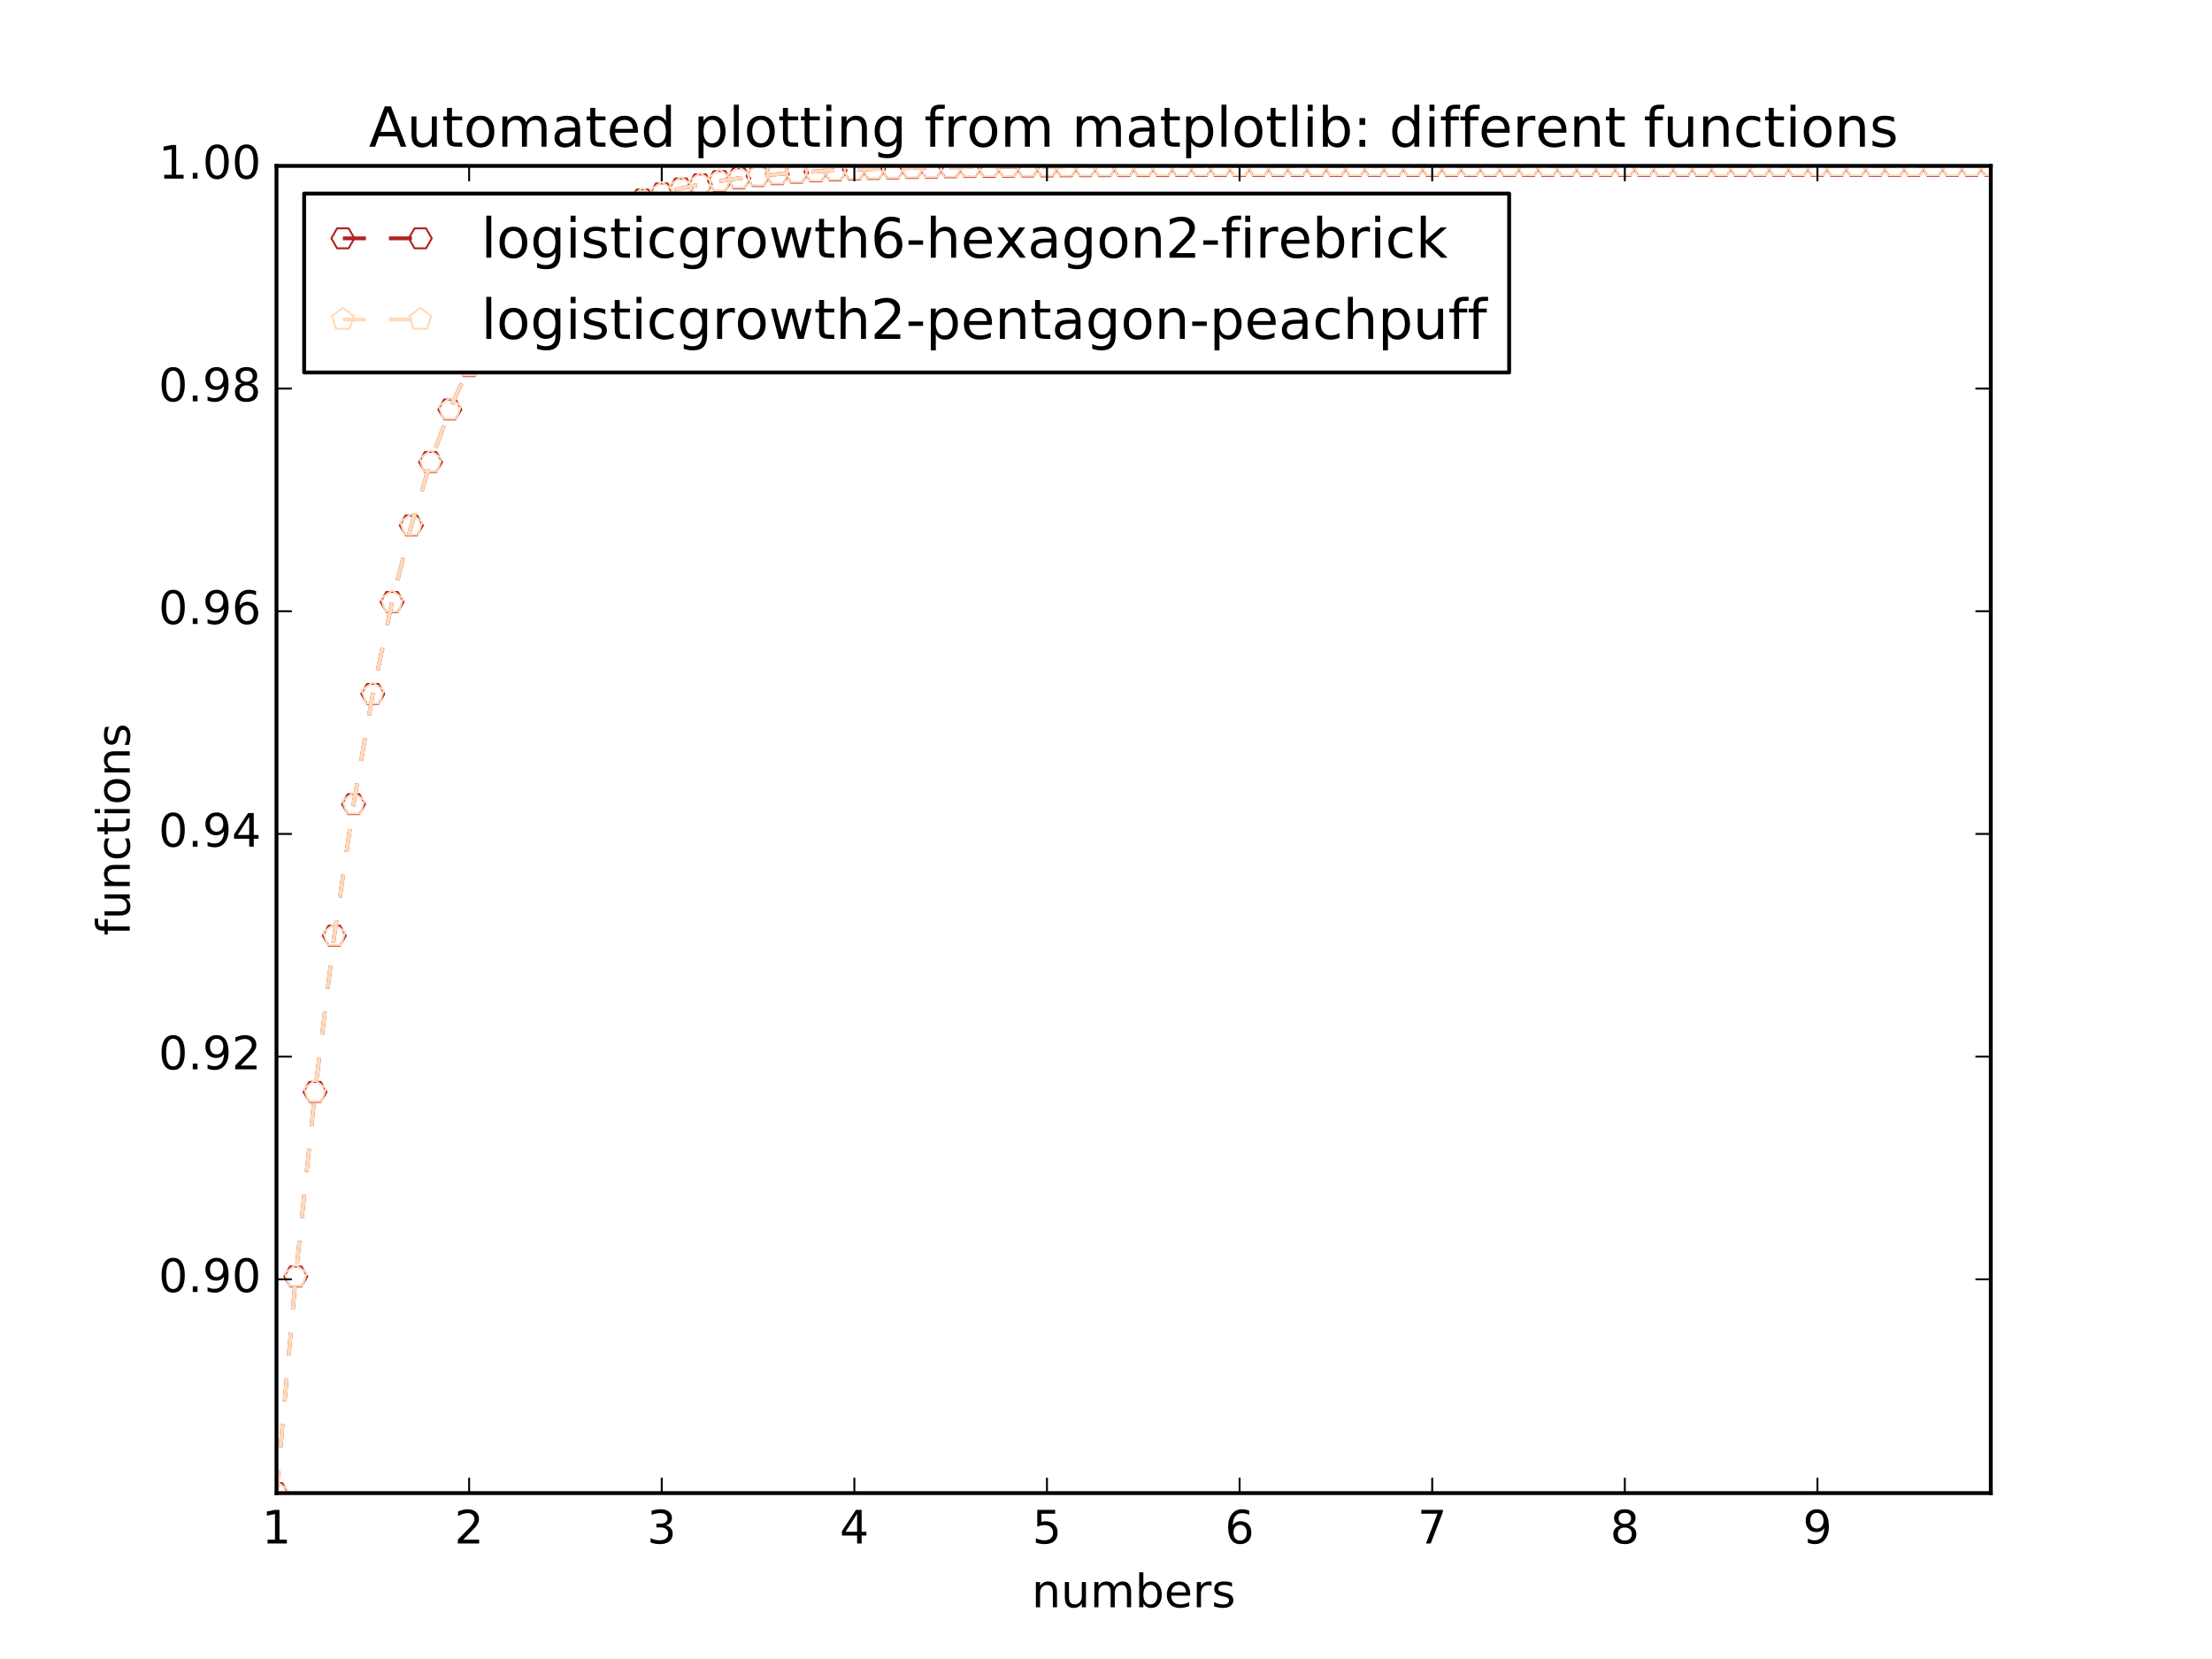 <?xml version="1.0" encoding="utf-8" standalone="no"?>
<!DOCTYPE svg PUBLIC "-//W3C//DTD SVG 1.1//EN"
  "http://www.w3.org/Graphics/SVG/1.1/DTD/svg11.dtd">
<!-- Created with matplotlib (http://matplotlib.org/) -->
<svg height="432pt" version="1.1" viewBox="0 0 576 432" width="576pt" xmlns="http://www.w3.org/2000/svg" xmlns:xlink="http://www.w3.org/1999/xlink">
 <defs>
  <style type="text/css">
*{stroke-linecap:butt;stroke-linejoin:round;stroke-miterlimit:100000;}
  </style>
 </defs>
 <g id="figure_1">
  <g id="patch_1">
   <path d="M 0 432 
L 576 432 
L 576 0 
L 0 0 
z
" style="fill:#ffffff;"/>
  </g>
  <g id="axes_1">
   <g id="patch_2">
    <path d="M 72 388.8 
L 518.4 388.8 
L 518.4 43.2 
L 72 43.2 
z
" style="fill:#ffffff;"/>
   </g>
   <g id="line2d_1">
    <path clip-path="url(#pdb2f9ed3e4)" d="M 72 388.8 
L 77.016 332.402 
L 82.031 284.339 
L 87.047 243.65 
L 92.063 209.398 
L 97.079 180.7 
L 102.094 156.752 
L 107.11 136.833 
L 112.126 120.312 
L 117.142 106.639 
L 122.157 95.347 
L 127.173 86.034 
L 132.189 78.363 
L 137.204 72.053 
L 142.22 66.865 
L 147.236 62.604 
L 152.252 59.106 
L 157.267 56.236 
L 162.283 53.882 
L 167.299 51.951 
L 172.315 50.369 
L 177.33 49.072 
L 182.346 48.009 
L 187.362 47.139 
L 192.378 46.426 
L 197.393 45.841 
L 202.409 45.363 
L 207.425 44.971 
L 212.44 44.65 
L 217.456 44.387 
L 222.472 44.172 
L 227.488 43.996 
L 232.503 43.852 
L 237.519 43.734 
L 242.535 43.637 
L 247.551 43.558 
L 252.566 43.493 
L 257.582 43.44 
L 262.598 43.396 
L 267.613 43.361 
L 272.629 43.332 
L 277.645 43.308 
L 282.661 43.288 
L 287.676 43.272 
L 292.692 43.259 
L 297.708 43.248 
L 302.724 43.24 
L 307.739 43.232 
L 312.755 43.227 
L 317.771 43.222 
L 322.787 43.218 
L 327.802 43.215 
L 332.818 43.212 
L 337.834 43.21 
L 342.849 43.208 
L 347.865 43.207 
L 352.881 43.205 
L 357.897 43.204 
L 362.912 43.204 
L 367.928 43.203 
L 372.944 43.202 
L 377.96 43.202 
L 382.975 43.202 
L 387.991 43.201 
L 393.007 43.201 
L 398.022 43.201 
L 403.038 43.201 
L 408.054 43.201 
L 413.07 43.2 
L 418.085 43.2 
L 423.101 43.2 
L 428.117 43.2 
L 433.133 43.2 
L 438.148 43.2 
L 443.164 43.2 
L 448.18 43.2 
L 453.196 43.2 
L 458.211 43.2 
L 463.227 43.2 
L 468.243 43.2 
L 473.258 43.2 
L 478.274 43.2 
L 483.29 43.2 
L 488.306 43.2 
L 493.321 43.2 
L 498.337 43.2 
L 503.353 43.2 
L 508.369 43.2 
L 513.384 43.2 
L 518.4 43.2 
" style="fill:none;stroke:#b22222;stroke-dasharray:6,6;stroke-dashoffset:0.0;"/>
    <defs>
     <path d="M -1.5 -2.598 
L -3 -0 
L -1.5 2.598 
L 1.5 2.598 
L 3 0 
L 1.5 -2.598 
z
" id="m17ea3ca16d" style="stroke:#b22222;stroke-linejoin:miter;stroke-width:0.5;"/>
    </defs>
    <g clip-path="url(#pdb2f9ed3e4)">
     <use style="fill:none;stroke:#b22222;stroke-linejoin:miter;stroke-width:0.5;" x="72.0" xlink:href="#m17ea3ca16d" y="388.8"/>
     <use style="fill:none;stroke:#b22222;stroke-linejoin:miter;stroke-width:0.5;" x="77.016" xlink:href="#m17ea3ca16d" y="332.402"/>
     <use style="fill:none;stroke:#b22222;stroke-linejoin:miter;stroke-width:0.5;" x="82.031" xlink:href="#m17ea3ca16d" y="284.339"/>
     <use style="fill:none;stroke:#b22222;stroke-linejoin:miter;stroke-width:0.5;" x="87.047" xlink:href="#m17ea3ca16d" y="243.65"/>
     <use style="fill:none;stroke:#b22222;stroke-linejoin:miter;stroke-width:0.5;" x="92.063" xlink:href="#m17ea3ca16d" y="209.398"/>
     <use style="fill:none;stroke:#b22222;stroke-linejoin:miter;stroke-width:0.5;" x="97.079" xlink:href="#m17ea3ca16d" y="180.7"/>
     <use style="fill:none;stroke:#b22222;stroke-linejoin:miter;stroke-width:0.5;" x="102.094" xlink:href="#m17ea3ca16d" y="156.752"/>
     <use style="fill:none;stroke:#b22222;stroke-linejoin:miter;stroke-width:0.5;" x="107.11" xlink:href="#m17ea3ca16d" y="136.833"/>
     <use style="fill:none;stroke:#b22222;stroke-linejoin:miter;stroke-width:0.5;" x="112.126" xlink:href="#m17ea3ca16d" y="120.312"/>
     <use style="fill:none;stroke:#b22222;stroke-linejoin:miter;stroke-width:0.5;" x="117.142" xlink:href="#m17ea3ca16d" y="106.639"/>
     <use style="fill:none;stroke:#b22222;stroke-linejoin:miter;stroke-width:0.5;" x="122.157" xlink:href="#m17ea3ca16d" y="95.347"/>
     <use style="fill:none;stroke:#b22222;stroke-linejoin:miter;stroke-width:0.5;" x="127.173" xlink:href="#m17ea3ca16d" y="86.034"/>
     <use style="fill:none;stroke:#b22222;stroke-linejoin:miter;stroke-width:0.5;" x="132.189" xlink:href="#m17ea3ca16d" y="78.363"/>
     <use style="fill:none;stroke:#b22222;stroke-linejoin:miter;stroke-width:0.5;" x="137.204" xlink:href="#m17ea3ca16d" y="72.053"/>
     <use style="fill:none;stroke:#b22222;stroke-linejoin:miter;stroke-width:0.5;" x="142.22" xlink:href="#m17ea3ca16d" y="66.865"/>
     <use style="fill:none;stroke:#b22222;stroke-linejoin:miter;stroke-width:0.5;" x="147.236" xlink:href="#m17ea3ca16d" y="62.604"/>
     <use style="fill:none;stroke:#b22222;stroke-linejoin:miter;stroke-width:0.5;" x="152.252" xlink:href="#m17ea3ca16d" y="59.106"/>
     <use style="fill:none;stroke:#b22222;stroke-linejoin:miter;stroke-width:0.5;" x="157.267" xlink:href="#m17ea3ca16d" y="56.236"/>
     <use style="fill:none;stroke:#b22222;stroke-linejoin:miter;stroke-width:0.5;" x="162.283" xlink:href="#m17ea3ca16d" y="53.882"/>
     <use style="fill:none;stroke:#b22222;stroke-linejoin:miter;stroke-width:0.5;" x="167.299" xlink:href="#m17ea3ca16d" y="51.951"/>
     <use style="fill:none;stroke:#b22222;stroke-linejoin:miter;stroke-width:0.5;" x="172.315" xlink:href="#m17ea3ca16d" y="50.369"/>
     <use style="fill:none;stroke:#b22222;stroke-linejoin:miter;stroke-width:0.5;" x="177.33" xlink:href="#m17ea3ca16d" y="49.072"/>
     <use style="fill:none;stroke:#b22222;stroke-linejoin:miter;stroke-width:0.5;" x="182.346" xlink:href="#m17ea3ca16d" y="48.009"/>
     <use style="fill:none;stroke:#b22222;stroke-linejoin:miter;stroke-width:0.5;" x="187.362" xlink:href="#m17ea3ca16d" y="47.139"/>
     <use style="fill:none;stroke:#b22222;stroke-linejoin:miter;stroke-width:0.5;" x="192.378" xlink:href="#m17ea3ca16d" y="46.426"/>
     <use style="fill:none;stroke:#b22222;stroke-linejoin:miter;stroke-width:0.5;" x="197.393" xlink:href="#m17ea3ca16d" y="45.841"/>
     <use style="fill:none;stroke:#b22222;stroke-linejoin:miter;stroke-width:0.5;" x="202.409" xlink:href="#m17ea3ca16d" y="45.363"/>
     <use style="fill:none;stroke:#b22222;stroke-linejoin:miter;stroke-width:0.5;" x="207.425" xlink:href="#m17ea3ca16d" y="44.971"/>
     <use style="fill:none;stroke:#b22222;stroke-linejoin:miter;stroke-width:0.5;" x="212.44" xlink:href="#m17ea3ca16d" y="44.65"/>
     <use style="fill:none;stroke:#b22222;stroke-linejoin:miter;stroke-width:0.5;" x="217.456" xlink:href="#m17ea3ca16d" y="44.387"/>
     <use style="fill:none;stroke:#b22222;stroke-linejoin:miter;stroke-width:0.5;" x="222.472" xlink:href="#m17ea3ca16d" y="44.172"/>
     <use style="fill:none;stroke:#b22222;stroke-linejoin:miter;stroke-width:0.5;" x="227.488" xlink:href="#m17ea3ca16d" y="43.996"/>
     <use style="fill:none;stroke:#b22222;stroke-linejoin:miter;stroke-width:0.5;" x="232.503" xlink:href="#m17ea3ca16d" y="43.852"/>
     <use style="fill:none;stroke:#b22222;stroke-linejoin:miter;stroke-width:0.5;" x="237.519" xlink:href="#m17ea3ca16d" y="43.734"/>
     <use style="fill:none;stroke:#b22222;stroke-linejoin:miter;stroke-width:0.5;" x="242.535" xlink:href="#m17ea3ca16d" y="43.637"/>
     <use style="fill:none;stroke:#b22222;stroke-linejoin:miter;stroke-width:0.5;" x="247.551" xlink:href="#m17ea3ca16d" y="43.558"/>
     <use style="fill:none;stroke:#b22222;stroke-linejoin:miter;stroke-width:0.5;" x="252.566" xlink:href="#m17ea3ca16d" y="43.493"/>
     <use style="fill:none;stroke:#b22222;stroke-linejoin:miter;stroke-width:0.5;" x="257.582" xlink:href="#m17ea3ca16d" y="43.44"/>
     <use style="fill:none;stroke:#b22222;stroke-linejoin:miter;stroke-width:0.5;" x="262.598" xlink:href="#m17ea3ca16d" y="43.396"/>
     <use style="fill:none;stroke:#b22222;stroke-linejoin:miter;stroke-width:0.5;" x="267.613" xlink:href="#m17ea3ca16d" y="43.361"/>
     <use style="fill:none;stroke:#b22222;stroke-linejoin:miter;stroke-width:0.5;" x="272.629" xlink:href="#m17ea3ca16d" y="43.332"/>
     <use style="fill:none;stroke:#b22222;stroke-linejoin:miter;stroke-width:0.5;" x="277.645" xlink:href="#m17ea3ca16d" y="43.308"/>
     <use style="fill:none;stroke:#b22222;stroke-linejoin:miter;stroke-width:0.5;" x="282.661" xlink:href="#m17ea3ca16d" y="43.288"/>
     <use style="fill:none;stroke:#b22222;stroke-linejoin:miter;stroke-width:0.5;" x="287.676" xlink:href="#m17ea3ca16d" y="43.272"/>
     <use style="fill:none;stroke:#b22222;stroke-linejoin:miter;stroke-width:0.5;" x="292.692" xlink:href="#m17ea3ca16d" y="43.259"/>
     <use style="fill:none;stroke:#b22222;stroke-linejoin:miter;stroke-width:0.5;" x="297.708" xlink:href="#m17ea3ca16d" y="43.248"/>
     <use style="fill:none;stroke:#b22222;stroke-linejoin:miter;stroke-width:0.5;" x="302.724" xlink:href="#m17ea3ca16d" y="43.24"/>
     <use style="fill:none;stroke:#b22222;stroke-linejoin:miter;stroke-width:0.5;" x="307.739" xlink:href="#m17ea3ca16d" y="43.232"/>
     <use style="fill:none;stroke:#b22222;stroke-linejoin:miter;stroke-width:0.5;" x="312.755" xlink:href="#m17ea3ca16d" y="43.227"/>
     <use style="fill:none;stroke:#b22222;stroke-linejoin:miter;stroke-width:0.5;" x="317.771" xlink:href="#m17ea3ca16d" y="43.222"/>
     <use style="fill:none;stroke:#b22222;stroke-linejoin:miter;stroke-width:0.5;" x="322.787" xlink:href="#m17ea3ca16d" y="43.218"/>
     <use style="fill:none;stroke:#b22222;stroke-linejoin:miter;stroke-width:0.5;" x="327.802" xlink:href="#m17ea3ca16d" y="43.215"/>
     <use style="fill:none;stroke:#b22222;stroke-linejoin:miter;stroke-width:0.5;" x="332.818" xlink:href="#m17ea3ca16d" y="43.212"/>
     <use style="fill:none;stroke:#b22222;stroke-linejoin:miter;stroke-width:0.5;" x="337.834" xlink:href="#m17ea3ca16d" y="43.21"/>
     <use style="fill:none;stroke:#b22222;stroke-linejoin:miter;stroke-width:0.5;" x="342.849" xlink:href="#m17ea3ca16d" y="43.208"/>
     <use style="fill:none;stroke:#b22222;stroke-linejoin:miter;stroke-width:0.5;" x="347.865" xlink:href="#m17ea3ca16d" y="43.207"/>
     <use style="fill:none;stroke:#b22222;stroke-linejoin:miter;stroke-width:0.5;" x="352.881" xlink:href="#m17ea3ca16d" y="43.205"/>
     <use style="fill:none;stroke:#b22222;stroke-linejoin:miter;stroke-width:0.5;" x="357.897" xlink:href="#m17ea3ca16d" y="43.204"/>
     <use style="fill:none;stroke:#b22222;stroke-linejoin:miter;stroke-width:0.5;" x="362.912" xlink:href="#m17ea3ca16d" y="43.204"/>
     <use style="fill:none;stroke:#b22222;stroke-linejoin:miter;stroke-width:0.5;" x="367.928" xlink:href="#m17ea3ca16d" y="43.203"/>
     <use style="fill:none;stroke:#b22222;stroke-linejoin:miter;stroke-width:0.5;" x="372.944" xlink:href="#m17ea3ca16d" y="43.202"/>
     <use style="fill:none;stroke:#b22222;stroke-linejoin:miter;stroke-width:0.5;" x="377.96" xlink:href="#m17ea3ca16d" y="43.202"/>
     <use style="fill:none;stroke:#b22222;stroke-linejoin:miter;stroke-width:0.5;" x="382.975" xlink:href="#m17ea3ca16d" y="43.202"/>
     <use style="fill:none;stroke:#b22222;stroke-linejoin:miter;stroke-width:0.5;" x="387.991" xlink:href="#m17ea3ca16d" y="43.201"/>
     <use style="fill:none;stroke:#b22222;stroke-linejoin:miter;stroke-width:0.5;" x="393.007" xlink:href="#m17ea3ca16d" y="43.201"/>
     <use style="fill:none;stroke:#b22222;stroke-linejoin:miter;stroke-width:0.5;" x="398.022" xlink:href="#m17ea3ca16d" y="43.201"/>
     <use style="fill:none;stroke:#b22222;stroke-linejoin:miter;stroke-width:0.5;" x="403.038" xlink:href="#m17ea3ca16d" y="43.201"/>
     <use style="fill:none;stroke:#b22222;stroke-linejoin:miter;stroke-width:0.5;" x="408.054" xlink:href="#m17ea3ca16d" y="43.201"/>
     <use style="fill:none;stroke:#b22222;stroke-linejoin:miter;stroke-width:0.5;" x="413.07" xlink:href="#m17ea3ca16d" y="43.2"/>
     <use style="fill:none;stroke:#b22222;stroke-linejoin:miter;stroke-width:0.5;" x="418.085" xlink:href="#m17ea3ca16d" y="43.2"/>
     <use style="fill:none;stroke:#b22222;stroke-linejoin:miter;stroke-width:0.5;" x="423.101" xlink:href="#m17ea3ca16d" y="43.2"/>
     <use style="fill:none;stroke:#b22222;stroke-linejoin:miter;stroke-width:0.5;" x="428.117" xlink:href="#m17ea3ca16d" y="43.2"/>
     <use style="fill:none;stroke:#b22222;stroke-linejoin:miter;stroke-width:0.5;" x="433.133" xlink:href="#m17ea3ca16d" y="43.2"/>
     <use style="fill:none;stroke:#b22222;stroke-linejoin:miter;stroke-width:0.5;" x="438.148" xlink:href="#m17ea3ca16d" y="43.2"/>
     <use style="fill:none;stroke:#b22222;stroke-linejoin:miter;stroke-width:0.5;" x="443.164" xlink:href="#m17ea3ca16d" y="43.2"/>
     <use style="fill:none;stroke:#b22222;stroke-linejoin:miter;stroke-width:0.5;" x="448.18" xlink:href="#m17ea3ca16d" y="43.2"/>
     <use style="fill:none;stroke:#b22222;stroke-linejoin:miter;stroke-width:0.5;" x="453.196" xlink:href="#m17ea3ca16d" y="43.2"/>
     <use style="fill:none;stroke:#b22222;stroke-linejoin:miter;stroke-width:0.5;" x="458.211" xlink:href="#m17ea3ca16d" y="43.2"/>
     <use style="fill:none;stroke:#b22222;stroke-linejoin:miter;stroke-width:0.5;" x="463.227" xlink:href="#m17ea3ca16d" y="43.2"/>
     <use style="fill:none;stroke:#b22222;stroke-linejoin:miter;stroke-width:0.5;" x="468.243" xlink:href="#m17ea3ca16d" y="43.2"/>
     <use style="fill:none;stroke:#b22222;stroke-linejoin:miter;stroke-width:0.5;" x="473.258" xlink:href="#m17ea3ca16d" y="43.2"/>
     <use style="fill:none;stroke:#b22222;stroke-linejoin:miter;stroke-width:0.5;" x="478.274" xlink:href="#m17ea3ca16d" y="43.2"/>
     <use style="fill:none;stroke:#b22222;stroke-linejoin:miter;stroke-width:0.5;" x="483.29" xlink:href="#m17ea3ca16d" y="43.2"/>
     <use style="fill:none;stroke:#b22222;stroke-linejoin:miter;stroke-width:0.5;" x="488.306" xlink:href="#m17ea3ca16d" y="43.2"/>
     <use style="fill:none;stroke:#b22222;stroke-linejoin:miter;stroke-width:0.5;" x="493.321" xlink:href="#m17ea3ca16d" y="43.2"/>
     <use style="fill:none;stroke:#b22222;stroke-linejoin:miter;stroke-width:0.5;" x="498.337" xlink:href="#m17ea3ca16d" y="43.2"/>
     <use style="fill:none;stroke:#b22222;stroke-linejoin:miter;stroke-width:0.5;" x="503.353" xlink:href="#m17ea3ca16d" y="43.2"/>
     <use style="fill:none;stroke:#b22222;stroke-linejoin:miter;stroke-width:0.5;" x="508.369" xlink:href="#m17ea3ca16d" y="43.2"/>
     <use style="fill:none;stroke:#b22222;stroke-linejoin:miter;stroke-width:0.5;" x="513.384" xlink:href="#m17ea3ca16d" y="43.2"/>
     <use style="fill:none;stroke:#b22222;stroke-linejoin:miter;stroke-width:0.5;" x="518.4" xlink:href="#m17ea3ca16d" y="43.2"/>
    </g>
   </g>
   <g id="line2d_2">
    <path clip-path="url(#pdb2f9ed3e4)" d="M 72 388.8 
L 77.016 332.402 
L 82.031 284.339 
L 87.047 243.65 
L 92.063 209.398 
L 97.079 180.7 
L 102.094 156.752 
L 107.11 136.833 
L 112.126 120.312 
L 117.142 106.639 
L 122.157 95.347 
L 127.173 86.034 
L 132.189 78.363 
L 137.204 72.053 
L 142.22 66.865 
L 147.236 62.604 
L 152.252 59.106 
L 157.267 56.236 
L 162.283 53.882 
L 167.299 51.951 
L 172.315 50.369 
L 177.33 49.072 
L 182.346 48.009 
L 187.362 47.139 
L 192.378 46.426 
L 197.393 45.841 
L 202.409 45.363 
L 207.425 44.971 
L 212.44 44.65 
L 217.456 44.387 
L 222.472 44.172 
L 227.488 43.996 
L 232.503 43.852 
L 237.519 43.734 
L 242.535 43.637 
L 247.551 43.558 
L 252.566 43.493 
L 257.582 43.44 
L 262.598 43.396 
L 267.613 43.361 
L 272.629 43.332 
L 277.645 43.308 
L 282.661 43.288 
L 287.676 43.272 
L 292.692 43.259 
L 297.708 43.248 
L 302.724 43.24 
L 307.739 43.232 
L 312.755 43.227 
L 317.771 43.222 
L 322.787 43.218 
L 327.802 43.215 
L 332.818 43.212 
L 337.834 43.21 
L 342.849 43.208 
L 347.865 43.207 
L 352.881 43.205 
L 357.897 43.204 
L 362.912 43.204 
L 367.928 43.203 
L 372.944 43.202 
L 377.96 43.202 
L 382.975 43.202 
L 387.991 43.201 
L 393.007 43.201 
L 398.022 43.201 
L 403.038 43.201 
L 408.054 43.201 
L 413.07 43.2 
L 418.085 43.2 
L 423.101 43.2 
L 428.117 43.2 
L 433.133 43.2 
L 438.148 43.2 
L 443.164 43.2 
L 448.18 43.2 
L 453.196 43.2 
L 458.211 43.2 
L 463.227 43.2 
L 468.243 43.2 
L 473.258 43.2 
L 478.274 43.2 
L 483.29 43.2 
L 488.306 43.2 
L 493.321 43.2 
L 498.337 43.2 
L 503.353 43.2 
L 508.369 43.2 
L 513.384 43.2 
L 518.4 43.2 
" style="fill:none;stroke:#ffdab9;stroke-dasharray:6,6;stroke-dashoffset:0.0;"/>
    <defs>
     <path d="M 0 -3 
L -2.853 -0.927 
L -1.763 2.427 
L 1.763 2.427 
L 2.853 -0.927 
z
" id="m1917f9e989" style="stroke:#ffdab9;stroke-linejoin:miter;stroke-width:0.5;"/>
    </defs>
    <g clip-path="url(#pdb2f9ed3e4)">
     <use style="fill:none;stroke:#ffdab9;stroke-linejoin:miter;stroke-width:0.5;" x="72.0" xlink:href="#m1917f9e989" y="388.8"/>
     <use style="fill:none;stroke:#ffdab9;stroke-linejoin:miter;stroke-width:0.5;" x="77.016" xlink:href="#m1917f9e989" y="332.402"/>
     <use style="fill:none;stroke:#ffdab9;stroke-linejoin:miter;stroke-width:0.5;" x="82.031" xlink:href="#m1917f9e989" y="284.339"/>
     <use style="fill:none;stroke:#ffdab9;stroke-linejoin:miter;stroke-width:0.5;" x="87.047" xlink:href="#m1917f9e989" y="243.65"/>
     <use style="fill:none;stroke:#ffdab9;stroke-linejoin:miter;stroke-width:0.5;" x="92.063" xlink:href="#m1917f9e989" y="209.398"/>
     <use style="fill:none;stroke:#ffdab9;stroke-linejoin:miter;stroke-width:0.5;" x="97.079" xlink:href="#m1917f9e989" y="180.7"/>
     <use style="fill:none;stroke:#ffdab9;stroke-linejoin:miter;stroke-width:0.5;" x="102.094" xlink:href="#m1917f9e989" y="156.752"/>
     <use style="fill:none;stroke:#ffdab9;stroke-linejoin:miter;stroke-width:0.5;" x="107.11" xlink:href="#m1917f9e989" y="136.833"/>
     <use style="fill:none;stroke:#ffdab9;stroke-linejoin:miter;stroke-width:0.5;" x="112.126" xlink:href="#m1917f9e989" y="120.312"/>
     <use style="fill:none;stroke:#ffdab9;stroke-linejoin:miter;stroke-width:0.5;" x="117.142" xlink:href="#m1917f9e989" y="106.639"/>
     <use style="fill:none;stroke:#ffdab9;stroke-linejoin:miter;stroke-width:0.5;" x="122.157" xlink:href="#m1917f9e989" y="95.347"/>
     <use style="fill:none;stroke:#ffdab9;stroke-linejoin:miter;stroke-width:0.5;" x="127.173" xlink:href="#m1917f9e989" y="86.034"/>
     <use style="fill:none;stroke:#ffdab9;stroke-linejoin:miter;stroke-width:0.5;" x="132.189" xlink:href="#m1917f9e989" y="78.363"/>
     <use style="fill:none;stroke:#ffdab9;stroke-linejoin:miter;stroke-width:0.5;" x="137.204" xlink:href="#m1917f9e989" y="72.053"/>
     <use style="fill:none;stroke:#ffdab9;stroke-linejoin:miter;stroke-width:0.5;" x="142.22" xlink:href="#m1917f9e989" y="66.865"/>
     <use style="fill:none;stroke:#ffdab9;stroke-linejoin:miter;stroke-width:0.5;" x="147.236" xlink:href="#m1917f9e989" y="62.604"/>
     <use style="fill:none;stroke:#ffdab9;stroke-linejoin:miter;stroke-width:0.5;" x="152.252" xlink:href="#m1917f9e989" y="59.106"/>
     <use style="fill:none;stroke:#ffdab9;stroke-linejoin:miter;stroke-width:0.5;" x="157.267" xlink:href="#m1917f9e989" y="56.236"/>
     <use style="fill:none;stroke:#ffdab9;stroke-linejoin:miter;stroke-width:0.5;" x="162.283" xlink:href="#m1917f9e989" y="53.882"/>
     <use style="fill:none;stroke:#ffdab9;stroke-linejoin:miter;stroke-width:0.5;" x="167.299" xlink:href="#m1917f9e989" y="51.951"/>
     <use style="fill:none;stroke:#ffdab9;stroke-linejoin:miter;stroke-width:0.5;" x="172.315" xlink:href="#m1917f9e989" y="50.369"/>
     <use style="fill:none;stroke:#ffdab9;stroke-linejoin:miter;stroke-width:0.5;" x="177.33" xlink:href="#m1917f9e989" y="49.072"/>
     <use style="fill:none;stroke:#ffdab9;stroke-linejoin:miter;stroke-width:0.5;" x="182.346" xlink:href="#m1917f9e989" y="48.009"/>
     <use style="fill:none;stroke:#ffdab9;stroke-linejoin:miter;stroke-width:0.5;" x="187.362" xlink:href="#m1917f9e989" y="47.139"/>
     <use style="fill:none;stroke:#ffdab9;stroke-linejoin:miter;stroke-width:0.5;" x="192.378" xlink:href="#m1917f9e989" y="46.426"/>
     <use style="fill:none;stroke:#ffdab9;stroke-linejoin:miter;stroke-width:0.5;" x="197.393" xlink:href="#m1917f9e989" y="45.841"/>
     <use style="fill:none;stroke:#ffdab9;stroke-linejoin:miter;stroke-width:0.5;" x="202.409" xlink:href="#m1917f9e989" y="45.363"/>
     <use style="fill:none;stroke:#ffdab9;stroke-linejoin:miter;stroke-width:0.5;" x="207.425" xlink:href="#m1917f9e989" y="44.971"/>
     <use style="fill:none;stroke:#ffdab9;stroke-linejoin:miter;stroke-width:0.5;" x="212.44" xlink:href="#m1917f9e989" y="44.65"/>
     <use style="fill:none;stroke:#ffdab9;stroke-linejoin:miter;stroke-width:0.5;" x="217.456" xlink:href="#m1917f9e989" y="44.387"/>
     <use style="fill:none;stroke:#ffdab9;stroke-linejoin:miter;stroke-width:0.5;" x="222.472" xlink:href="#m1917f9e989" y="44.172"/>
     <use style="fill:none;stroke:#ffdab9;stroke-linejoin:miter;stroke-width:0.5;" x="227.488" xlink:href="#m1917f9e989" y="43.996"/>
     <use style="fill:none;stroke:#ffdab9;stroke-linejoin:miter;stroke-width:0.5;" x="232.503" xlink:href="#m1917f9e989" y="43.852"/>
     <use style="fill:none;stroke:#ffdab9;stroke-linejoin:miter;stroke-width:0.5;" x="237.519" xlink:href="#m1917f9e989" y="43.734"/>
     <use style="fill:none;stroke:#ffdab9;stroke-linejoin:miter;stroke-width:0.5;" x="242.535" xlink:href="#m1917f9e989" y="43.637"/>
     <use style="fill:none;stroke:#ffdab9;stroke-linejoin:miter;stroke-width:0.5;" x="247.551" xlink:href="#m1917f9e989" y="43.558"/>
     <use style="fill:none;stroke:#ffdab9;stroke-linejoin:miter;stroke-width:0.5;" x="252.566" xlink:href="#m1917f9e989" y="43.493"/>
     <use style="fill:none;stroke:#ffdab9;stroke-linejoin:miter;stroke-width:0.5;" x="257.582" xlink:href="#m1917f9e989" y="43.44"/>
     <use style="fill:none;stroke:#ffdab9;stroke-linejoin:miter;stroke-width:0.5;" x="262.598" xlink:href="#m1917f9e989" y="43.396"/>
     <use style="fill:none;stroke:#ffdab9;stroke-linejoin:miter;stroke-width:0.5;" x="267.613" xlink:href="#m1917f9e989" y="43.361"/>
     <use style="fill:none;stroke:#ffdab9;stroke-linejoin:miter;stroke-width:0.5;" x="272.629" xlink:href="#m1917f9e989" y="43.332"/>
     <use style="fill:none;stroke:#ffdab9;stroke-linejoin:miter;stroke-width:0.5;" x="277.645" xlink:href="#m1917f9e989" y="43.308"/>
     <use style="fill:none;stroke:#ffdab9;stroke-linejoin:miter;stroke-width:0.5;" x="282.661" xlink:href="#m1917f9e989" y="43.288"/>
     <use style="fill:none;stroke:#ffdab9;stroke-linejoin:miter;stroke-width:0.5;" x="287.676" xlink:href="#m1917f9e989" y="43.272"/>
     <use style="fill:none;stroke:#ffdab9;stroke-linejoin:miter;stroke-width:0.5;" x="292.692" xlink:href="#m1917f9e989" y="43.259"/>
     <use style="fill:none;stroke:#ffdab9;stroke-linejoin:miter;stroke-width:0.5;" x="297.708" xlink:href="#m1917f9e989" y="43.248"/>
     <use style="fill:none;stroke:#ffdab9;stroke-linejoin:miter;stroke-width:0.5;" x="302.724" xlink:href="#m1917f9e989" y="43.24"/>
     <use style="fill:none;stroke:#ffdab9;stroke-linejoin:miter;stroke-width:0.5;" x="307.739" xlink:href="#m1917f9e989" y="43.232"/>
     <use style="fill:none;stroke:#ffdab9;stroke-linejoin:miter;stroke-width:0.5;" x="312.755" xlink:href="#m1917f9e989" y="43.227"/>
     <use style="fill:none;stroke:#ffdab9;stroke-linejoin:miter;stroke-width:0.5;" x="317.771" xlink:href="#m1917f9e989" y="43.222"/>
     <use style="fill:none;stroke:#ffdab9;stroke-linejoin:miter;stroke-width:0.5;" x="322.787" xlink:href="#m1917f9e989" y="43.218"/>
     <use style="fill:none;stroke:#ffdab9;stroke-linejoin:miter;stroke-width:0.5;" x="327.802" xlink:href="#m1917f9e989" y="43.215"/>
     <use style="fill:none;stroke:#ffdab9;stroke-linejoin:miter;stroke-width:0.5;" x="332.818" xlink:href="#m1917f9e989" y="43.212"/>
     <use style="fill:none;stroke:#ffdab9;stroke-linejoin:miter;stroke-width:0.5;" x="337.834" xlink:href="#m1917f9e989" y="43.21"/>
     <use style="fill:none;stroke:#ffdab9;stroke-linejoin:miter;stroke-width:0.5;" x="342.849" xlink:href="#m1917f9e989" y="43.208"/>
     <use style="fill:none;stroke:#ffdab9;stroke-linejoin:miter;stroke-width:0.5;" x="347.865" xlink:href="#m1917f9e989" y="43.207"/>
     <use style="fill:none;stroke:#ffdab9;stroke-linejoin:miter;stroke-width:0.5;" x="352.881" xlink:href="#m1917f9e989" y="43.205"/>
     <use style="fill:none;stroke:#ffdab9;stroke-linejoin:miter;stroke-width:0.5;" x="357.897" xlink:href="#m1917f9e989" y="43.204"/>
     <use style="fill:none;stroke:#ffdab9;stroke-linejoin:miter;stroke-width:0.5;" x="362.912" xlink:href="#m1917f9e989" y="43.204"/>
     <use style="fill:none;stroke:#ffdab9;stroke-linejoin:miter;stroke-width:0.5;" x="367.928" xlink:href="#m1917f9e989" y="43.203"/>
     <use style="fill:none;stroke:#ffdab9;stroke-linejoin:miter;stroke-width:0.5;" x="372.944" xlink:href="#m1917f9e989" y="43.202"/>
     <use style="fill:none;stroke:#ffdab9;stroke-linejoin:miter;stroke-width:0.5;" x="377.96" xlink:href="#m1917f9e989" y="43.202"/>
     <use style="fill:none;stroke:#ffdab9;stroke-linejoin:miter;stroke-width:0.5;" x="382.975" xlink:href="#m1917f9e989" y="43.202"/>
     <use style="fill:none;stroke:#ffdab9;stroke-linejoin:miter;stroke-width:0.5;" x="387.991" xlink:href="#m1917f9e989" y="43.201"/>
     <use style="fill:none;stroke:#ffdab9;stroke-linejoin:miter;stroke-width:0.5;" x="393.007" xlink:href="#m1917f9e989" y="43.201"/>
     <use style="fill:none;stroke:#ffdab9;stroke-linejoin:miter;stroke-width:0.5;" x="398.022" xlink:href="#m1917f9e989" y="43.201"/>
     <use style="fill:none;stroke:#ffdab9;stroke-linejoin:miter;stroke-width:0.5;" x="403.038" xlink:href="#m1917f9e989" y="43.201"/>
     <use style="fill:none;stroke:#ffdab9;stroke-linejoin:miter;stroke-width:0.5;" x="408.054" xlink:href="#m1917f9e989" y="43.201"/>
     <use style="fill:none;stroke:#ffdab9;stroke-linejoin:miter;stroke-width:0.5;" x="413.07" xlink:href="#m1917f9e989" y="43.2"/>
     <use style="fill:none;stroke:#ffdab9;stroke-linejoin:miter;stroke-width:0.5;" x="418.085" xlink:href="#m1917f9e989" y="43.2"/>
     <use style="fill:none;stroke:#ffdab9;stroke-linejoin:miter;stroke-width:0.5;" x="423.101" xlink:href="#m1917f9e989" y="43.2"/>
     <use style="fill:none;stroke:#ffdab9;stroke-linejoin:miter;stroke-width:0.5;" x="428.117" xlink:href="#m1917f9e989" y="43.2"/>
     <use style="fill:none;stroke:#ffdab9;stroke-linejoin:miter;stroke-width:0.5;" x="433.133" xlink:href="#m1917f9e989" y="43.2"/>
     <use style="fill:none;stroke:#ffdab9;stroke-linejoin:miter;stroke-width:0.5;" x="438.148" xlink:href="#m1917f9e989" y="43.2"/>
     <use style="fill:none;stroke:#ffdab9;stroke-linejoin:miter;stroke-width:0.5;" x="443.164" xlink:href="#m1917f9e989" y="43.2"/>
     <use style="fill:none;stroke:#ffdab9;stroke-linejoin:miter;stroke-width:0.5;" x="448.18" xlink:href="#m1917f9e989" y="43.2"/>
     <use style="fill:none;stroke:#ffdab9;stroke-linejoin:miter;stroke-width:0.5;" x="453.196" xlink:href="#m1917f9e989" y="43.2"/>
     <use style="fill:none;stroke:#ffdab9;stroke-linejoin:miter;stroke-width:0.5;" x="458.211" xlink:href="#m1917f9e989" y="43.2"/>
     <use style="fill:none;stroke:#ffdab9;stroke-linejoin:miter;stroke-width:0.5;" x="463.227" xlink:href="#m1917f9e989" y="43.2"/>
     <use style="fill:none;stroke:#ffdab9;stroke-linejoin:miter;stroke-width:0.5;" x="468.243" xlink:href="#m1917f9e989" y="43.2"/>
     <use style="fill:none;stroke:#ffdab9;stroke-linejoin:miter;stroke-width:0.5;" x="473.258" xlink:href="#m1917f9e989" y="43.2"/>
     <use style="fill:none;stroke:#ffdab9;stroke-linejoin:miter;stroke-width:0.5;" x="478.274" xlink:href="#m1917f9e989" y="43.2"/>
     <use style="fill:none;stroke:#ffdab9;stroke-linejoin:miter;stroke-width:0.5;" x="483.29" xlink:href="#m1917f9e989" y="43.2"/>
     <use style="fill:none;stroke:#ffdab9;stroke-linejoin:miter;stroke-width:0.5;" x="488.306" xlink:href="#m1917f9e989" y="43.2"/>
     <use style="fill:none;stroke:#ffdab9;stroke-linejoin:miter;stroke-width:0.5;" x="493.321" xlink:href="#m1917f9e989" y="43.2"/>
     <use style="fill:none;stroke:#ffdab9;stroke-linejoin:miter;stroke-width:0.5;" x="498.337" xlink:href="#m1917f9e989" y="43.2"/>
     <use style="fill:none;stroke:#ffdab9;stroke-linejoin:miter;stroke-width:0.5;" x="503.353" xlink:href="#m1917f9e989" y="43.2"/>
     <use style="fill:none;stroke:#ffdab9;stroke-linejoin:miter;stroke-width:0.5;" x="508.369" xlink:href="#m1917f9e989" y="43.2"/>
     <use style="fill:none;stroke:#ffdab9;stroke-linejoin:miter;stroke-width:0.5;" x="513.384" xlink:href="#m1917f9e989" y="43.2"/>
     <use style="fill:none;stroke:#ffdab9;stroke-linejoin:miter;stroke-width:0.5;" x="518.4" xlink:href="#m1917f9e989" y="43.2"/>
    </g>
   </g>
   <g id="patch_3">
    <path d="M 72 43.2 
L 518.4 43.2 
" style="fill:none;stroke:#000000;stroke-linecap:square;stroke-linejoin:miter;"/>
   </g>
   <g id="patch_4">
    <path d="M 518.4 388.8 
L 518.4 43.2 
" style="fill:none;stroke:#000000;stroke-linecap:square;stroke-linejoin:miter;"/>
   </g>
   <g id="patch_5">
    <path d="M 72 388.8 
L 518.4 388.8 
" style="fill:none;stroke:#000000;stroke-linecap:square;stroke-linejoin:miter;"/>
   </g>
   <g id="patch_6">
    <path d="M 72 388.8 
L 72 43.2 
" style="fill:none;stroke:#000000;stroke-linecap:square;stroke-linejoin:miter;"/>
   </g>
   <g id="matplotlib.axis_1">
    <g id="xtick_1">
     <g id="line2d_3">
      <defs>
       <path d="M 0 0 
L 0 -4 
" id="mf24b9d47eb" style="stroke:#000000;stroke-width:0.5;"/>
      </defs>
      <g>
       <use style="stroke:#000000;stroke-width:0.5;" x="72.0" xlink:href="#mf24b9d47eb" y="388.8"/>
      </g>
     </g>
     <g id="line2d_4">
      <defs>
       <path d="M 0 0 
L 0 4 
" id="mcc30c1b3b5" style="stroke:#000000;stroke-width:0.5;"/>
      </defs>
      <g>
       <use style="stroke:#000000;stroke-width:0.5;" x="72.0" xlink:href="#mcc30c1b3b5" y="43.2"/>
      </g>
     </g>
     <g id="text_1">
      <!-- 1 -->
      <defs>
       <path d="M 12.406 8.297 
L 28.516 8.297 
L 28.516 63.922 
L 10.984 60.406 
L 10.984 69.391 
L 28.422 72.906 
L 38.281 72.906 
L 38.281 8.297 
L 54.391 8.297 
L 54.391 0 
L 12.406 0 
z
" id="BitstreamVeraSans-Roman-31"/>
      </defs>
      <g transform="translate(68.183 401.918)scale(0.12 -0.12)">
       <use xlink:href="#BitstreamVeraSans-Roman-31"/>
      </g>
     </g>
    </g>
    <g id="xtick_2">
     <g id="line2d_5">
      <g>
       <use style="stroke:#000000;stroke-width:0.5;" x="122.157" xlink:href="#mf24b9d47eb" y="388.8"/>
      </g>
     </g>
     <g id="line2d_6">
      <g>
       <use style="stroke:#000000;stroke-width:0.5;" x="122.157" xlink:href="#mcc30c1b3b5" y="43.2"/>
      </g>
     </g>
     <g id="text_2">
      <!-- 2 -->
      <defs>
       <path d="M 19.188 8.297 
L 53.609 8.297 
L 53.609 0 
L 7.328 0 
L 7.328 8.297 
Q 12.938 14.109 22.625 23.891 
Q 32.328 33.688 34.812 36.531 
Q 39.547 41.844 41.422 45.531 
Q 43.312 49.219 43.312 52.781 
Q 43.312 58.594 39.234 62.25 
Q 35.156 65.922 28.609 65.922 
Q 23.969 65.922 18.812 64.312 
Q 13.672 62.703 7.812 59.422 
L 7.812 69.391 
Q 13.766 71.781 18.938 73 
Q 24.125 74.219 28.422 74.219 
Q 39.75 74.219 46.484 68.547 
Q 53.219 62.891 53.219 53.422 
Q 53.219 48.922 51.531 44.891 
Q 49.859 40.875 45.406 35.406 
Q 44.188 33.984 37.641 27.219 
Q 31.109 20.453 19.188 8.297 
" id="BitstreamVeraSans-Roman-32"/>
      </defs>
      <g transform="translate(118.34 401.918)scale(0.12 -0.12)">
       <use xlink:href="#BitstreamVeraSans-Roman-32"/>
      </g>
     </g>
    </g>
    <g id="xtick_3">
     <g id="line2d_7">
      <g>
       <use style="stroke:#000000;stroke-width:0.5;" x="172.315" xlink:href="#mf24b9d47eb" y="388.8"/>
      </g>
     </g>
     <g id="line2d_8">
      <g>
       <use style="stroke:#000000;stroke-width:0.5;" x="172.315" xlink:href="#mcc30c1b3b5" y="43.2"/>
      </g>
     </g>
     <g id="text_3">
      <!-- 3 -->
      <defs>
       <path d="M 40.578 39.312 
Q 47.656 37.797 51.625 33 
Q 55.609 28.219 55.609 21.188 
Q 55.609 10.406 48.188 4.484 
Q 40.766 -1.422 27.094 -1.422 
Q 22.516 -1.422 17.656 -0.516 
Q 12.797 0.391 7.625 2.203 
L 7.625 11.719 
Q 11.719 9.328 16.594 8.109 
Q 21.484 6.891 26.812 6.891 
Q 36.078 6.891 40.938 10.547 
Q 45.797 14.203 45.797 21.188 
Q 45.797 27.641 41.281 31.266 
Q 36.766 34.906 28.719 34.906 
L 20.219 34.906 
L 20.219 43.016 
L 29.109 43.016 
Q 36.375 43.016 40.234 45.922 
Q 44.094 48.828 44.094 54.297 
Q 44.094 59.906 40.109 62.906 
Q 36.141 65.922 28.719 65.922 
Q 24.656 65.922 20.016 65.031 
Q 15.375 64.156 9.812 62.312 
L 9.812 71.094 
Q 15.438 72.656 20.344 73.438 
Q 25.25 74.219 29.594 74.219 
Q 40.828 74.219 47.359 69.109 
Q 53.906 64.016 53.906 55.328 
Q 53.906 49.266 50.438 45.094 
Q 46.969 40.922 40.578 39.312 
" id="BitstreamVeraSans-Roman-33"/>
      </defs>
      <g transform="translate(168.497 401.918)scale(0.12 -0.12)">
       <use xlink:href="#BitstreamVeraSans-Roman-33"/>
      </g>
     </g>
    </g>
    <g id="xtick_4">
     <g id="line2d_9">
      <g>
       <use style="stroke:#000000;stroke-width:0.5;" x="222.472" xlink:href="#mf24b9d47eb" y="388.8"/>
      </g>
     </g>
     <g id="line2d_10">
      <g>
       <use style="stroke:#000000;stroke-width:0.5;" x="222.472" xlink:href="#mcc30c1b3b5" y="43.2"/>
      </g>
     </g>
     <g id="text_4">
      <!-- 4 -->
      <defs>
       <path d="M 37.797 64.312 
L 12.891 25.391 
L 37.797 25.391 
z
M 35.203 72.906 
L 47.609 72.906 
L 47.609 25.391 
L 58.016 25.391 
L 58.016 17.188 
L 47.609 17.188 
L 47.609 0 
L 37.797 0 
L 37.797 17.188 
L 4.891 17.188 
L 4.891 26.703 
z
" id="BitstreamVeraSans-Roman-34"/>
      </defs>
      <g transform="translate(218.654 401.918)scale(0.12 -0.12)">
       <use xlink:href="#BitstreamVeraSans-Roman-34"/>
      </g>
     </g>
    </g>
    <g id="xtick_5">
     <g id="line2d_11">
      <g>
       <use style="stroke:#000000;stroke-width:0.5;" x="272.629" xlink:href="#mf24b9d47eb" y="388.8"/>
      </g>
     </g>
     <g id="line2d_12">
      <g>
       <use style="stroke:#000000;stroke-width:0.5;" x="272.629" xlink:href="#mcc30c1b3b5" y="43.2"/>
      </g>
     </g>
     <g id="text_5">
      <!-- 5 -->
      <defs>
       <path d="M 10.797 72.906 
L 49.516 72.906 
L 49.516 64.594 
L 19.828 64.594 
L 19.828 46.734 
Q 21.969 47.469 24.109 47.828 
Q 26.266 48.188 28.422 48.188 
Q 40.625 48.188 47.75 41.5 
Q 54.891 34.812 54.891 23.391 
Q 54.891 11.625 47.562 5.094 
Q 40.234 -1.422 26.906 -1.422 
Q 22.312 -1.422 17.547 -0.641 
Q 12.797 0.141 7.719 1.703 
L 7.719 11.625 
Q 12.109 9.234 16.797 8.062 
Q 21.484 6.891 26.703 6.891 
Q 35.156 6.891 40.078 11.328 
Q 45.016 15.766 45.016 23.391 
Q 45.016 31 40.078 35.438 
Q 35.156 39.891 26.703 39.891 
Q 22.75 39.891 18.812 39.016 
Q 14.891 38.141 10.797 36.281 
z
" id="BitstreamVeraSans-Roman-35"/>
      </defs>
      <g transform="translate(268.812 401.918)scale(0.12 -0.12)">
       <use xlink:href="#BitstreamVeraSans-Roman-35"/>
      </g>
     </g>
    </g>
    <g id="xtick_6">
     <g id="line2d_13">
      <g>
       <use style="stroke:#000000;stroke-width:0.5;" x="322.787" xlink:href="#mf24b9d47eb" y="388.8"/>
      </g>
     </g>
     <g id="line2d_14">
      <g>
       <use style="stroke:#000000;stroke-width:0.5;" x="322.787" xlink:href="#mcc30c1b3b5" y="43.2"/>
      </g>
     </g>
     <g id="text_6">
      <!-- 6 -->
      <defs>
       <path d="M 33.016 40.375 
Q 26.375 40.375 22.484 35.828 
Q 18.609 31.297 18.609 23.391 
Q 18.609 15.531 22.484 10.953 
Q 26.375 6.391 33.016 6.391 
Q 39.656 6.391 43.531 10.953 
Q 47.406 15.531 47.406 23.391 
Q 47.406 31.297 43.531 35.828 
Q 39.656 40.375 33.016 40.375 
M 52.594 71.297 
L 52.594 62.312 
Q 48.875 64.062 45.094 64.984 
Q 41.312 65.922 37.594 65.922 
Q 27.828 65.922 22.672 59.328 
Q 17.531 52.734 16.797 39.406 
Q 19.672 43.656 24.016 45.922 
Q 28.375 48.188 33.594 48.188 
Q 44.578 48.188 50.953 41.516 
Q 57.328 34.859 57.328 23.391 
Q 57.328 12.156 50.688 5.359 
Q 44.047 -1.422 33.016 -1.422 
Q 20.359 -1.422 13.672 8.266 
Q 6.984 17.969 6.984 36.375 
Q 6.984 53.656 15.188 63.938 
Q 23.391 74.219 37.203 74.219 
Q 40.922 74.219 44.703 73.484 
Q 48.484 72.75 52.594 71.297 
" id="BitstreamVeraSans-Roman-36"/>
      </defs>
      <g transform="translate(318.969 401.918)scale(0.12 -0.12)">
       <use xlink:href="#BitstreamVeraSans-Roman-36"/>
      </g>
     </g>
    </g>
    <g id="xtick_7">
     <g id="line2d_15">
      <g>
       <use style="stroke:#000000;stroke-width:0.5;" x="372.944" xlink:href="#mf24b9d47eb" y="388.8"/>
      </g>
     </g>
     <g id="line2d_16">
      <g>
       <use style="stroke:#000000;stroke-width:0.5;" x="372.944" xlink:href="#mcc30c1b3b5" y="43.2"/>
      </g>
     </g>
     <g id="text_7">
      <!-- 7 -->
      <defs>
       <path d="M 8.203 72.906 
L 55.078 72.906 
L 55.078 68.703 
L 28.609 0 
L 18.312 0 
L 43.219 64.594 
L 8.203 64.594 
z
" id="BitstreamVeraSans-Roman-37"/>
      </defs>
      <g transform="translate(369.126 401.918)scale(0.12 -0.12)">
       <use xlink:href="#BitstreamVeraSans-Roman-37"/>
      </g>
     </g>
    </g>
    <g id="xtick_8">
     <g id="line2d_17">
      <g>
       <use style="stroke:#000000;stroke-width:0.5;" x="423.101" xlink:href="#mf24b9d47eb" y="388.8"/>
      </g>
     </g>
     <g id="line2d_18">
      <g>
       <use style="stroke:#000000;stroke-width:0.5;" x="423.101" xlink:href="#mcc30c1b3b5" y="43.2"/>
      </g>
     </g>
     <g id="text_8">
      <!-- 8 -->
      <defs>
       <path d="M 31.781 34.625 
Q 24.75 34.625 20.719 30.859 
Q 16.703 27.094 16.703 20.516 
Q 16.703 13.922 20.719 10.156 
Q 24.75 6.391 31.781 6.391 
Q 38.812 6.391 42.859 10.172 
Q 46.922 13.969 46.922 20.516 
Q 46.922 27.094 42.891 30.859 
Q 38.875 34.625 31.781 34.625 
M 21.922 38.812 
Q 15.578 40.375 12.031 44.719 
Q 8.5 49.078 8.5 55.328 
Q 8.5 64.062 14.719 69.141 
Q 20.953 74.219 31.781 74.219 
Q 42.672 74.219 48.875 69.141 
Q 55.078 64.062 55.078 55.328 
Q 55.078 49.078 51.531 44.719 
Q 48 40.375 41.703 38.812 
Q 48.828 37.156 52.797 32.312 
Q 56.781 27.484 56.781 20.516 
Q 56.781 9.906 50.312 4.234 
Q 43.844 -1.422 31.781 -1.422 
Q 19.734 -1.422 13.25 4.234 
Q 6.781 9.906 6.781 20.516 
Q 6.781 27.484 10.781 32.312 
Q 14.797 37.156 21.922 38.812 
M 18.312 54.391 
Q 18.312 48.734 21.844 45.562 
Q 25.391 42.391 31.781 42.391 
Q 38.141 42.391 41.719 45.562 
Q 45.312 48.734 45.312 54.391 
Q 45.312 60.062 41.719 63.234 
Q 38.141 66.406 31.781 66.406 
Q 25.391 66.406 21.844 63.234 
Q 18.312 60.062 18.312 54.391 
" id="BitstreamVeraSans-Roman-38"/>
      </defs>
      <g transform="translate(419.284 401.918)scale(0.12 -0.12)">
       <use xlink:href="#BitstreamVeraSans-Roman-38"/>
      </g>
     </g>
    </g>
    <g id="xtick_9">
     <g id="line2d_19">
      <g>
       <use style="stroke:#000000;stroke-width:0.5;" x="473.258" xlink:href="#mf24b9d47eb" y="388.8"/>
      </g>
     </g>
     <g id="line2d_20">
      <g>
       <use style="stroke:#000000;stroke-width:0.5;" x="473.258" xlink:href="#mcc30c1b3b5" y="43.2"/>
      </g>
     </g>
     <g id="text_9">
      <!-- 9 -->
      <defs>
       <path d="M 10.984 1.516 
L 10.984 10.5 
Q 14.703 8.734 18.5 7.812 
Q 22.312 6.891 25.984 6.891 
Q 35.75 6.891 40.891 13.453 
Q 46.047 20.016 46.781 33.406 
Q 43.953 29.203 39.594 26.953 
Q 35.25 24.703 29.984 24.703 
Q 19.047 24.703 12.672 31.312 
Q 6.297 37.938 6.297 49.422 
Q 6.297 60.641 12.938 67.422 
Q 19.578 74.219 30.609 74.219 
Q 43.266 74.219 49.922 64.516 
Q 56.594 54.828 56.594 36.375 
Q 56.594 19.141 48.406 8.859 
Q 40.234 -1.422 26.422 -1.422 
Q 22.703 -1.422 18.891 -0.688 
Q 15.094 0.047 10.984 1.516 
M 30.609 32.422 
Q 37.25 32.422 41.125 36.953 
Q 45.016 41.5 45.016 49.422 
Q 45.016 57.281 41.125 61.844 
Q 37.25 66.406 30.609 66.406 
Q 23.969 66.406 20.094 61.844 
Q 16.219 57.281 16.219 49.422 
Q 16.219 41.5 20.094 36.953 
Q 23.969 32.422 30.609 32.422 
" id="BitstreamVeraSans-Roman-39"/>
      </defs>
      <g transform="translate(469.441 401.918)scale(0.12 -0.12)">
       <use xlink:href="#BitstreamVeraSans-Roman-39"/>
      </g>
     </g>
    </g>
    <g id="text_10">
     <!-- numbers -->
     <defs>
      <path d="M 54.891 33.016 
L 54.891 0 
L 45.906 0 
L 45.906 32.719 
Q 45.906 40.484 42.875 44.328 
Q 39.844 48.188 33.797 48.188 
Q 26.516 48.188 22.312 43.547 
Q 18.109 38.922 18.109 30.906 
L 18.109 0 
L 9.078 0 
L 9.078 54.688 
L 18.109 54.688 
L 18.109 46.188 
Q 21.344 51.125 25.703 53.562 
Q 30.078 56 35.797 56 
Q 45.219 56 50.047 50.172 
Q 54.891 44.344 54.891 33.016 
" id="BitstreamVeraSans-Roman-6e"/>
      <path d="M 52 44.188 
Q 55.375 50.25 60.062 53.125 
Q 64.75 56 71.094 56 
Q 79.641 56 84.281 50.016 
Q 88.922 44.047 88.922 33.016 
L 88.922 0 
L 79.891 0 
L 79.891 32.719 
Q 79.891 40.578 77.094 44.375 
Q 74.312 48.188 68.609 48.188 
Q 61.625 48.188 57.562 43.547 
Q 53.516 38.922 53.516 30.906 
L 53.516 0 
L 44.484 0 
L 44.484 32.719 
Q 44.484 40.625 41.703 44.406 
Q 38.922 48.188 33.109 48.188 
Q 26.219 48.188 22.156 43.531 
Q 18.109 38.875 18.109 30.906 
L 18.109 0 
L 9.078 0 
L 9.078 54.688 
L 18.109 54.688 
L 18.109 46.188 
Q 21.188 51.219 25.484 53.609 
Q 29.781 56 35.688 56 
Q 41.656 56 45.828 52.969 
Q 50 49.953 52 44.188 
" id="BitstreamVeraSans-Roman-6d"/>
      <path d="M 56.203 29.594 
L 56.203 25.203 
L 14.891 25.203 
Q 15.484 15.922 20.484 11.062 
Q 25.484 6.203 34.422 6.203 
Q 39.594 6.203 44.453 7.469 
Q 49.312 8.734 54.109 11.281 
L 54.109 2.781 
Q 49.266 0.734 44.188 -0.344 
Q 39.109 -1.422 33.891 -1.422 
Q 20.797 -1.422 13.156 6.188 
Q 5.516 13.812 5.516 26.812 
Q 5.516 40.234 12.766 48.109 
Q 20.016 56 32.328 56 
Q 43.359 56 49.781 48.891 
Q 56.203 41.797 56.203 29.594 
M 47.219 32.234 
Q 47.125 39.594 43.094 43.984 
Q 39.062 48.391 32.422 48.391 
Q 24.906 48.391 20.391 44.141 
Q 15.875 39.891 15.188 32.172 
z
" id="BitstreamVeraSans-Roman-65"/>
      <path d="M 8.5 21.578 
L 8.5 54.688 
L 17.484 54.688 
L 17.484 21.922 
Q 17.484 14.156 20.5 10.266 
Q 23.531 6.391 29.594 6.391 
Q 36.859 6.391 41.078 11.031 
Q 45.312 15.672 45.312 23.688 
L 45.312 54.688 
L 54.297 54.688 
L 54.297 0 
L 45.312 0 
L 45.312 8.406 
Q 42.047 3.422 37.719 1 
Q 33.406 -1.422 27.688 -1.422 
Q 18.266 -1.422 13.375 4.438 
Q 8.5 10.297 8.5 21.578 
" id="BitstreamVeraSans-Roman-75"/>
      <path d="M 41.109 46.297 
Q 39.594 47.172 37.812 47.578 
Q 36.031 48 33.891 48 
Q 26.266 48 22.188 43.047 
Q 18.109 38.094 18.109 28.812 
L 18.109 0 
L 9.078 0 
L 9.078 54.688 
L 18.109 54.688 
L 18.109 46.188 
Q 20.953 51.172 25.484 53.578 
Q 30.031 56 36.531 56 
Q 37.453 56 38.578 55.875 
Q 39.703 55.766 41.062 55.516 
z
" id="BitstreamVeraSans-Roman-72"/>
      <path d="M 44.281 53.078 
L 44.281 44.578 
Q 40.484 46.531 36.375 47.5 
Q 32.281 48.484 27.875 48.484 
Q 21.188 48.484 17.844 46.438 
Q 14.5 44.391 14.5 40.281 
Q 14.5 37.156 16.891 35.375 
Q 19.281 33.594 26.516 31.984 
L 29.594 31.297 
Q 39.156 29.25 43.188 25.516 
Q 47.219 21.781 47.219 15.094 
Q 47.219 7.469 41.188 3.016 
Q 35.156 -1.422 24.609 -1.422 
Q 20.219 -1.422 15.453 -0.562 
Q 10.688 0.297 5.422 2 
L 5.422 11.281 
Q 10.406 8.688 15.234 7.391 
Q 20.062 6.109 24.812 6.109 
Q 31.156 6.109 34.562 8.281 
Q 37.984 10.453 37.984 14.406 
Q 37.984 18.062 35.516 20.016 
Q 33.062 21.969 24.703 23.781 
L 21.578 24.516 
Q 13.234 26.266 9.516 29.906 
Q 5.812 33.547 5.812 39.891 
Q 5.812 47.609 11.281 51.797 
Q 16.75 56 26.812 56 
Q 31.781 56 36.172 55.266 
Q 40.578 54.547 44.281 53.078 
" id="BitstreamVeraSans-Roman-73"/>
      <path d="M 48.688 27.297 
Q 48.688 37.203 44.609 42.844 
Q 40.531 48.484 33.406 48.484 
Q 26.266 48.484 22.188 42.844 
Q 18.109 37.203 18.109 27.297 
Q 18.109 17.391 22.188 11.75 
Q 26.266 6.109 33.406 6.109 
Q 40.531 6.109 44.609 11.75 
Q 48.688 17.391 48.688 27.297 
M 18.109 46.391 
Q 20.953 51.266 25.266 53.625 
Q 29.594 56 35.594 56 
Q 45.562 56 51.781 48.094 
Q 58.016 40.188 58.016 27.297 
Q 58.016 14.406 51.781 6.484 
Q 45.562 -1.422 35.594 -1.422 
Q 29.594 -1.422 25.266 0.953 
Q 20.953 3.328 18.109 8.203 
L 18.109 0 
L 9.078 0 
L 9.078 75.984 
L 18.109 75.984 
z
" id="BitstreamVeraSans-Roman-62"/>
     </defs>
     <g transform="translate(268.658 418.532)scale(0.12 -0.12)">
      <use xlink:href="#BitstreamVeraSans-Roman-6e"/>
      <use x="63.379" xlink:href="#BitstreamVeraSans-Roman-75"/>
      <use x="126.758" xlink:href="#BitstreamVeraSans-Roman-6d"/>
      <use x="224.17" xlink:href="#BitstreamVeraSans-Roman-62"/>
      <use x="287.646" xlink:href="#BitstreamVeraSans-Roman-65"/>
      <use x="349.17" xlink:href="#BitstreamVeraSans-Roman-72"/>
      <use x="390.283" xlink:href="#BitstreamVeraSans-Roman-73"/>
     </g>
    </g>
   </g>
   <g id="matplotlib.axis_2">
    <g id="ytick_1">
     <g id="line2d_21">
      <defs>
       <path d="M 0 0 
L 4 0 
" id="m36197b3cc0" style="stroke:#000000;stroke-width:0.5;"/>
      </defs>
      <g>
       <use style="stroke:#000000;stroke-width:0.5;" x="72.0" xlink:href="#m36197b3cc0" y="333.126"/>
      </g>
     </g>
     <g id="line2d_22">
      <defs>
       <path d="M 0 0 
L -4 0 
" id="ma56edea827" style="stroke:#000000;stroke-width:0.5;"/>
      </defs>
      <g>
       <use style="stroke:#000000;stroke-width:0.5;" x="518.4" xlink:href="#ma56edea827" y="333.126"/>
      </g>
     </g>
     <g id="text_11">
      <!-- 0.90 -->
      <defs>
       <path d="M 31.781 66.406 
Q 24.172 66.406 20.328 58.906 
Q 16.5 51.422 16.5 36.375 
Q 16.5 21.391 20.328 13.891 
Q 24.172 6.391 31.781 6.391 
Q 39.453 6.391 43.281 13.891 
Q 47.125 21.391 47.125 36.375 
Q 47.125 51.422 43.281 58.906 
Q 39.453 66.406 31.781 66.406 
M 31.781 74.219 
Q 44.047 74.219 50.516 64.516 
Q 56.984 54.828 56.984 36.375 
Q 56.984 17.969 50.516 8.266 
Q 44.047 -1.422 31.781 -1.422 
Q 19.531 -1.422 13.062 8.266 
Q 6.594 17.969 6.594 36.375 
Q 6.594 54.828 13.062 64.516 
Q 19.531 74.219 31.781 74.219 
" id="BitstreamVeraSans-Roman-30"/>
       <path d="M 10.688 12.406 
L 21 12.406 
L 21 0 
L 10.688 0 
z
" id="BitstreamVeraSans-Roman-2e"/>
      </defs>
      <g transform="translate(41.281 336.437)scale(0.12 -0.12)">
       <use xlink:href="#BitstreamVeraSans-Roman-30"/>
       <use x="63.623" xlink:href="#BitstreamVeraSans-Roman-2e"/>
       <use x="95.41" xlink:href="#BitstreamVeraSans-Roman-39"/>
       <use x="159.033" xlink:href="#BitstreamVeraSans-Roman-30"/>
      </g>
     </g>
    </g>
    <g id="ytick_2">
     <g id="line2d_23">
      <g>
       <use style="stroke:#000000;stroke-width:0.5;" x="72.0" xlink:href="#m36197b3cc0" y="275.141"/>
      </g>
     </g>
     <g id="line2d_24">
      <g>
       <use style="stroke:#000000;stroke-width:0.5;" x="518.4" xlink:href="#ma56edea827" y="275.141"/>
      </g>
     </g>
     <g id="text_12">
      <!-- 0.92 -->
      <g transform="translate(41.281 278.452)scale(0.12 -0.12)">
       <use xlink:href="#BitstreamVeraSans-Roman-30"/>
       <use x="63.623" xlink:href="#BitstreamVeraSans-Roman-2e"/>
       <use x="95.41" xlink:href="#BitstreamVeraSans-Roman-39"/>
       <use x="159.033" xlink:href="#BitstreamVeraSans-Roman-32"/>
      </g>
     </g>
    </g>
    <g id="ytick_3">
     <g id="line2d_25">
      <g>
       <use style="stroke:#000000;stroke-width:0.5;" x="72.0" xlink:href="#m36197b3cc0" y="217.155"/>
      </g>
     </g>
     <g id="line2d_26">
      <g>
       <use style="stroke:#000000;stroke-width:0.5;" x="518.4" xlink:href="#ma56edea827" y="217.155"/>
      </g>
     </g>
     <g id="text_13">
      <!-- 0.94 -->
      <g transform="translate(41.281 220.467)scale(0.12 -0.12)">
       <use xlink:href="#BitstreamVeraSans-Roman-30"/>
       <use x="63.623" xlink:href="#BitstreamVeraSans-Roman-2e"/>
       <use x="95.41" xlink:href="#BitstreamVeraSans-Roman-39"/>
       <use x="159.033" xlink:href="#BitstreamVeraSans-Roman-34"/>
      </g>
     </g>
    </g>
    <g id="ytick_4">
     <g id="line2d_27">
      <g>
       <use style="stroke:#000000;stroke-width:0.5;" x="72.0" xlink:href="#m36197b3cc0" y="159.17"/>
      </g>
     </g>
     <g id="line2d_28">
      <g>
       <use style="stroke:#000000;stroke-width:0.5;" x="518.4" xlink:href="#ma56edea827" y="159.17"/>
      </g>
     </g>
     <g id="text_14">
      <!-- 0.96 -->
      <g transform="translate(41.281 162.482)scale(0.12 -0.12)">
       <use xlink:href="#BitstreamVeraSans-Roman-30"/>
       <use x="63.623" xlink:href="#BitstreamVeraSans-Roman-2e"/>
       <use x="95.41" xlink:href="#BitstreamVeraSans-Roman-39"/>
       <use x="159.033" xlink:href="#BitstreamVeraSans-Roman-36"/>
      </g>
     </g>
    </g>
    <g id="ytick_5">
     <g id="line2d_29">
      <g>
       <use style="stroke:#000000;stroke-width:0.5;" x="72.0" xlink:href="#m36197b3cc0" y="101.185"/>
      </g>
     </g>
     <g id="line2d_30">
      <g>
       <use style="stroke:#000000;stroke-width:0.5;" x="518.4" xlink:href="#ma56edea827" y="101.185"/>
      </g>
     </g>
     <g id="text_15">
      <!-- 0.98 -->
      <g transform="translate(41.281 104.496)scale(0.12 -0.12)">
       <use xlink:href="#BitstreamVeraSans-Roman-30"/>
       <use x="63.623" xlink:href="#BitstreamVeraSans-Roman-2e"/>
       <use x="95.41" xlink:href="#BitstreamVeraSans-Roman-39"/>
       <use x="159.033" xlink:href="#BitstreamVeraSans-Roman-38"/>
      </g>
     </g>
    </g>
    <g id="ytick_6">
     <g id="text_16">
      <!-- 1.00 -->
      <g transform="translate(41.281 46.511)scale(0.12 -0.12)">
       <use xlink:href="#BitstreamVeraSans-Roman-31"/>
       <use x="63.623" xlink:href="#BitstreamVeraSans-Roman-2e"/>
       <use x="95.41" xlink:href="#BitstreamVeraSans-Roman-30"/>
       <use x="159.033" xlink:href="#BitstreamVeraSans-Roman-30"/>
      </g>
     </g>
    </g>
    <g id="text_17">
     <!-- functions -->
     <defs>
      <path d="M 18.312 70.219 
L 18.312 54.688 
L 36.812 54.688 
L 36.812 47.703 
L 18.312 47.703 
L 18.312 18.016 
Q 18.312 11.328 20.141 9.422 
Q 21.969 7.516 27.594 7.516 
L 36.812 7.516 
L 36.812 0 
L 27.594 0 
Q 17.188 0 13.234 3.875 
Q 9.281 7.766 9.281 18.016 
L 9.281 47.703 
L 2.688 47.703 
L 2.688 54.688 
L 9.281 54.688 
L 9.281 70.219 
z
" id="BitstreamVeraSans-Roman-74"/>
      <path d="M 37.109 75.984 
L 37.109 68.5 
L 28.516 68.5 
Q 23.688 68.5 21.797 66.547 
Q 19.922 64.594 19.922 59.516 
L 19.922 54.688 
L 34.719 54.688 
L 34.719 47.703 
L 19.922 47.703 
L 19.922 0 
L 10.891 0 
L 10.891 47.703 
L 2.297 47.703 
L 2.297 54.688 
L 10.891 54.688 
L 10.891 58.5 
Q 10.891 67.625 15.141 71.797 
Q 19.391 75.984 28.609 75.984 
z
" id="BitstreamVeraSans-Roman-66"/>
      <path d="M 9.422 54.688 
L 18.406 54.688 
L 18.406 0 
L 9.422 0 
z
M 9.422 75.984 
L 18.406 75.984 
L 18.406 64.594 
L 9.422 64.594 
z
" id="BitstreamVeraSans-Roman-69"/>
      <path d="M 30.609 48.391 
Q 23.391 48.391 19.188 42.75 
Q 14.984 37.109 14.984 27.297 
Q 14.984 17.484 19.156 11.844 
Q 23.344 6.203 30.609 6.203 
Q 37.797 6.203 41.984 11.859 
Q 46.188 17.531 46.188 27.297 
Q 46.188 37.016 41.984 42.703 
Q 37.797 48.391 30.609 48.391 
M 30.609 56 
Q 42.328 56 49.016 48.375 
Q 55.719 40.766 55.719 27.297 
Q 55.719 13.875 49.016 6.219 
Q 42.328 -1.422 30.609 -1.422 
Q 18.844 -1.422 12.172 6.219 
Q 5.516 13.875 5.516 27.297 
Q 5.516 40.766 12.172 48.375 
Q 18.844 56 30.609 56 
" id="BitstreamVeraSans-Roman-6f"/>
      <path d="M 48.781 52.594 
L 48.781 44.188 
Q 44.969 46.297 41.141 47.344 
Q 37.312 48.391 33.406 48.391 
Q 24.656 48.391 19.812 42.844 
Q 14.984 37.312 14.984 27.297 
Q 14.984 17.281 19.812 11.734 
Q 24.656 6.203 33.406 6.203 
Q 37.312 6.203 41.141 7.25 
Q 44.969 8.297 48.781 10.406 
L 48.781 2.094 
Q 45.016 0.344 40.984 -0.531 
Q 36.969 -1.422 32.422 -1.422 
Q 20.062 -1.422 12.781 6.344 
Q 5.516 14.109 5.516 27.297 
Q 5.516 40.672 12.859 48.328 
Q 20.219 56 33.016 56 
Q 37.156 56 41.109 55.141 
Q 45.062 54.297 48.781 52.594 
" id="BitstreamVeraSans-Roman-63"/>
     </defs>
     <g transform="translate(33.786 243.635)rotate(-90.0)scale(0.12 -0.12)">
      <use xlink:href="#BitstreamVeraSans-Roman-66"/>
      <use x="35.205" xlink:href="#BitstreamVeraSans-Roman-75"/>
      <use x="98.584" xlink:href="#BitstreamVeraSans-Roman-6e"/>
      <use x="161.963" xlink:href="#BitstreamVeraSans-Roman-63"/>
      <use x="216.943" xlink:href="#BitstreamVeraSans-Roman-74"/>
      <use x="256.152" xlink:href="#BitstreamVeraSans-Roman-69"/>
      <use x="283.936" xlink:href="#BitstreamVeraSans-Roman-6f"/>
      <use x="345.117" xlink:href="#BitstreamVeraSans-Roman-6e"/>
      <use x="408.496" xlink:href="#BitstreamVeraSans-Roman-73"/>
     </g>
    </g>
   </g>
   <g id="text_18">
    <!-- Automated plotting from matplotlib: different functions -->
    <defs>
     <path id="BitstreamVeraSans-Roman-20"/>
     <path d="M 9.422 75.984 
L 18.406 75.984 
L 18.406 0 
L 9.422 0 
z
" id="BitstreamVeraSans-Roman-6c"/>
     <path d="M 11.719 12.406 
L 22.016 12.406 
L 22.016 0 
L 11.719 0 
z
M 11.719 51.703 
L 22.016 51.703 
L 22.016 39.312 
L 11.719 39.312 
z
" id="BitstreamVeraSans-Roman-3a"/>
     <path d="M 34.188 63.188 
L 20.797 26.906 
L 47.609 26.906 
z
M 28.609 72.906 
L 39.797 72.906 
L 67.578 0 
L 57.328 0 
L 50.688 18.703 
L 17.828 18.703 
L 11.188 0 
L 0.781 0 
z
" id="BitstreamVeraSans-Roman-41"/>
     <path d="M 45.406 46.391 
L 45.406 75.984 
L 54.391 75.984 
L 54.391 0 
L 45.406 0 
L 45.406 8.203 
Q 42.578 3.328 38.25 0.953 
Q 33.938 -1.422 27.875 -1.422 
Q 17.969 -1.422 11.734 6.484 
Q 5.516 14.406 5.516 27.297 
Q 5.516 40.188 11.734 48.094 
Q 17.969 56 27.875 56 
Q 33.938 56 38.25 53.625 
Q 42.578 51.266 45.406 46.391 
M 14.797 27.297 
Q 14.797 17.391 18.875 11.75 
Q 22.953 6.109 30.078 6.109 
Q 37.203 6.109 41.297 11.75 
Q 45.406 17.391 45.406 27.297 
Q 45.406 37.203 41.297 42.844 
Q 37.203 48.484 30.078 48.484 
Q 22.953 48.484 18.875 42.844 
Q 14.797 37.203 14.797 27.297 
" id="BitstreamVeraSans-Roman-64"/>
     <path d="M 45.406 27.984 
Q 45.406 37.75 41.375 43.109 
Q 37.359 48.484 30.078 48.484 
Q 22.859 48.484 18.828 43.109 
Q 14.797 37.75 14.797 27.984 
Q 14.797 18.266 18.828 12.891 
Q 22.859 7.516 30.078 7.516 
Q 37.359 7.516 41.375 12.891 
Q 45.406 18.266 45.406 27.984 
M 54.391 6.781 
Q 54.391 -7.172 48.188 -13.984 
Q 42 -20.797 29.203 -20.797 
Q 24.469 -20.797 20.266 -20.094 
Q 16.062 -19.391 12.109 -17.922 
L 12.109 -9.188 
Q 16.062 -11.328 19.922 -12.344 
Q 23.781 -13.375 27.781 -13.375 
Q 36.625 -13.375 41.016 -8.766 
Q 45.406 -4.156 45.406 5.172 
L 45.406 9.625 
Q 42.625 4.781 38.281 2.391 
Q 33.938 0 27.875 0 
Q 17.828 0 11.672 7.656 
Q 5.516 15.328 5.516 27.984 
Q 5.516 40.672 11.672 48.328 
Q 17.828 56 27.875 56 
Q 33.938 56 38.281 53.609 
Q 42.625 51.219 45.406 46.391 
L 45.406 54.688 
L 54.391 54.688 
z
" id="BitstreamVeraSans-Roman-67"/>
     <path d="M 34.281 27.484 
Q 23.391 27.484 19.188 25 
Q 14.984 22.516 14.984 16.5 
Q 14.984 11.719 18.141 8.906 
Q 21.297 6.109 26.703 6.109 
Q 34.188 6.109 38.703 11.406 
Q 43.219 16.703 43.219 25.484 
L 43.219 27.484 
z
M 52.203 31.203 
L 52.203 0 
L 43.219 0 
L 43.219 8.297 
Q 40.141 3.328 35.547 0.953 
Q 30.953 -1.422 24.312 -1.422 
Q 15.922 -1.422 10.953 3.297 
Q 6 8.016 6 15.922 
Q 6 25.141 12.172 29.828 
Q 18.359 34.516 30.609 34.516 
L 43.219 34.516 
L 43.219 35.406 
Q 43.219 41.609 39.141 45 
Q 35.062 48.391 27.688 48.391 
Q 23 48.391 18.547 47.266 
Q 14.109 46.141 10.016 43.891 
L 10.016 52.203 
Q 14.938 54.109 19.578 55.047 
Q 24.219 56 28.609 56 
Q 40.484 56 46.344 49.844 
Q 52.203 43.703 52.203 31.203 
" id="BitstreamVeraSans-Roman-61"/>
     <path d="M 18.109 8.203 
L 18.109 -20.797 
L 9.078 -20.797 
L 9.078 54.688 
L 18.109 54.688 
L 18.109 46.391 
Q 20.953 51.266 25.266 53.625 
Q 29.594 56 35.594 56 
Q 45.562 56 51.781 48.094 
Q 58.016 40.188 58.016 27.297 
Q 58.016 14.406 51.781 6.484 
Q 45.562 -1.422 35.594 -1.422 
Q 29.594 -1.422 25.266 0.953 
Q 20.953 3.328 18.109 8.203 
M 48.688 27.297 
Q 48.688 37.203 44.609 42.844 
Q 40.531 48.484 33.406 48.484 
Q 26.266 48.484 22.188 42.844 
Q 18.109 37.203 18.109 27.297 
Q 18.109 17.391 22.188 11.75 
Q 26.266 6.109 33.406 6.109 
Q 40.531 6.109 44.609 11.75 
Q 48.688 17.391 48.688 27.297 
" id="BitstreamVeraSans-Roman-70"/>
    </defs>
    <g transform="translate(96.076 38.2)scale(0.144 -0.144)">
     <use xlink:href="#BitstreamVeraSans-Roman-41"/>
     <use x="68.408" xlink:href="#BitstreamVeraSans-Roman-75"/>
     <use x="131.787" xlink:href="#BitstreamVeraSans-Roman-74"/>
     <use x="170.996" xlink:href="#BitstreamVeraSans-Roman-6f"/>
     <use x="232.178" xlink:href="#BitstreamVeraSans-Roman-6d"/>
     <use x="329.59" xlink:href="#BitstreamVeraSans-Roman-61"/>
     <use x="390.869" xlink:href="#BitstreamVeraSans-Roman-74"/>
     <use x="430.078" xlink:href="#BitstreamVeraSans-Roman-65"/>
     <use x="491.602" xlink:href="#BitstreamVeraSans-Roman-64"/>
     <use x="555.078" xlink:href="#BitstreamVeraSans-Roman-20"/>
     <use x="586.865" xlink:href="#BitstreamVeraSans-Roman-70"/>
     <use x="650.342" xlink:href="#BitstreamVeraSans-Roman-6c"/>
     <use x="678.125" xlink:href="#BitstreamVeraSans-Roman-6f"/>
     <use x="739.307" xlink:href="#BitstreamVeraSans-Roman-74"/>
     <use x="778.516" xlink:href="#BitstreamVeraSans-Roman-74"/>
     <use x="817.725" xlink:href="#BitstreamVeraSans-Roman-69"/>
     <use x="845.508" xlink:href="#BitstreamVeraSans-Roman-6e"/>
     <use x="908.887" xlink:href="#BitstreamVeraSans-Roman-67"/>
     <use x="972.363" xlink:href="#BitstreamVeraSans-Roman-20"/>
     <use x="1004.15" xlink:href="#BitstreamVeraSans-Roman-66"/>
     <use x="1039.355" xlink:href="#BitstreamVeraSans-Roman-72"/>
     <use x="1080.438" xlink:href="#BitstreamVeraSans-Roman-6f"/>
     <use x="1141.619" xlink:href="#BitstreamVeraSans-Roman-6d"/>
     <use x="1239.031" xlink:href="#BitstreamVeraSans-Roman-20"/>
     <use x="1270.818" xlink:href="#BitstreamVeraSans-Roman-6d"/>
     <use x="1368.23" xlink:href="#BitstreamVeraSans-Roman-61"/>
     <use x="1429.51" xlink:href="#BitstreamVeraSans-Roman-74"/>
     <use x="1468.719" xlink:href="#BitstreamVeraSans-Roman-70"/>
     <use x="1532.195" xlink:href="#BitstreamVeraSans-Roman-6c"/>
     <use x="1559.979" xlink:href="#BitstreamVeraSans-Roman-6f"/>
     <use x="1621.16" xlink:href="#BitstreamVeraSans-Roman-74"/>
     <use x="1660.369" xlink:href="#BitstreamVeraSans-Roman-6c"/>
     <use x="1688.152" xlink:href="#BitstreamVeraSans-Roman-69"/>
     <use x="1715.936" xlink:href="#BitstreamVeraSans-Roman-62"/>
     <use x="1779.412" xlink:href="#BitstreamVeraSans-Roman-3a"/>
     <use x="1813.104" xlink:href="#BitstreamVeraSans-Roman-20"/>
     <use x="1844.891" xlink:href="#BitstreamVeraSans-Roman-64"/>
     <use x="1908.367" xlink:href="#BitstreamVeraSans-Roman-69"/>
     <use x="1936.15" xlink:href="#BitstreamVeraSans-Roman-66"/>
     <use x="1971.355" xlink:href="#BitstreamVeraSans-Roman-66"/>
     <use x="2006.561" xlink:href="#BitstreamVeraSans-Roman-65"/>
     <use x="2068.084" xlink:href="#BitstreamVeraSans-Roman-72"/>
     <use x="2109.166" xlink:href="#BitstreamVeraSans-Roman-65"/>
     <use x="2170.689" xlink:href="#BitstreamVeraSans-Roman-6e"/>
     <use x="2234.068" xlink:href="#BitstreamVeraSans-Roman-74"/>
     <use x="2273.277" xlink:href="#BitstreamVeraSans-Roman-20"/>
     <use x="2305.064" xlink:href="#BitstreamVeraSans-Roman-66"/>
     <use x="2340.27" xlink:href="#BitstreamVeraSans-Roman-75"/>
     <use x="2403.648" xlink:href="#BitstreamVeraSans-Roman-6e"/>
     <use x="2467.027" xlink:href="#BitstreamVeraSans-Roman-63"/>
     <use x="2522.008" xlink:href="#BitstreamVeraSans-Roman-74"/>
     <use x="2561.217" xlink:href="#BitstreamVeraSans-Roman-69"/>
     <use x="2589.0" xlink:href="#BitstreamVeraSans-Roman-6f"/>
     <use x="2650.182" xlink:href="#BitstreamVeraSans-Roman-6e"/>
     <use x="2713.561" xlink:href="#BitstreamVeraSans-Roman-73"/>
    </g>
   </g>
   <g id="legend_1">
    <g id="patch_7">
     <path d="M 79.2 96.993 
L 392.981 96.993 
L 392.981 50.4 
L 79.2 50.4 
z
" style="fill:#ffffff;stroke:#000000;stroke-linejoin:miter;"/>
    </g>
    <g id="line2d_31">
     <path d="M 89.28 62.062 
L 109.44 62.062 
" style="fill:none;stroke:#b22222;stroke-dasharray:6,6;stroke-dashoffset:0.0;"/>
    </g>
    <g id="line2d_32">
     <g>
      <use style="fill:none;stroke:#b22222;stroke-linejoin:miter;stroke-width:0.5;" x="89.28" xlink:href="#m17ea3ca16d" y="62.062"/>
      <use style="fill:none;stroke:#b22222;stroke-linejoin:miter;stroke-width:0.5;" x="109.44" xlink:href="#m17ea3ca16d" y="62.062"/>
     </g>
    </g>
    <g id="text_19">
     <!-- logisticgrowth6-hexagon2-firebrick -->
     <defs>
      <path d="M 4.203 54.688 
L 13.188 54.688 
L 24.422 12.016 
L 35.594 54.688 
L 46.188 54.688 
L 57.422 12.016 
L 68.609 54.688 
L 77.594 54.688 
L 63.281 0 
L 52.688 0 
L 40.922 44.828 
L 29.109 0 
L 18.5 0 
z
" id="BitstreamVeraSans-Roman-77"/>
      <path d="M 9.078 75.984 
L 18.109 75.984 
L 18.109 31.109 
L 44.922 54.688 
L 56.391 54.688 
L 27.391 29.109 
L 57.625 0 
L 45.906 0 
L 18.109 26.703 
L 18.109 0 
L 9.078 0 
z
" id="BitstreamVeraSans-Roman-6b"/>
      <path d="M 54.891 33.016 
L 54.891 0 
L 45.906 0 
L 45.906 32.719 
Q 45.906 40.484 42.875 44.328 
Q 39.844 48.188 33.797 48.188 
Q 26.516 48.188 22.312 43.547 
Q 18.109 38.922 18.109 30.906 
L 18.109 0 
L 9.078 0 
L 9.078 75.984 
L 18.109 75.984 
L 18.109 46.188 
Q 21.344 51.125 25.703 53.562 
Q 30.078 56 35.797 56 
Q 45.219 56 50.047 50.172 
Q 54.891 44.344 54.891 33.016 
" id="BitstreamVeraSans-Roman-68"/>
      <path d="M 54.891 54.688 
L 35.109 28.078 
L 55.906 0 
L 45.312 0 
L 29.391 21.484 
L 13.484 0 
L 2.875 0 
L 24.125 28.609 
L 4.688 54.688 
L 15.281 54.688 
L 29.781 35.203 
L 44.281 54.688 
z
" id="BitstreamVeraSans-Roman-78"/>
      <path d="M 4.891 31.391 
L 31.203 31.391 
L 31.203 23.391 
L 4.891 23.391 
z
" id="BitstreamVeraSans-Roman-2d"/>
     </defs>
     <g transform="translate(125.28 67.102)scale(0.144 -0.144)">
      <use xlink:href="#BitstreamVeraSans-Roman-6c"/>
      <use x="27.783" xlink:href="#BitstreamVeraSans-Roman-6f"/>
      <use x="88.965" xlink:href="#BitstreamVeraSans-Roman-67"/>
      <use x="152.441" xlink:href="#BitstreamVeraSans-Roman-69"/>
      <use x="180.225" xlink:href="#BitstreamVeraSans-Roman-73"/>
      <use x="232.324" xlink:href="#BitstreamVeraSans-Roman-74"/>
      <use x="271.533" xlink:href="#BitstreamVeraSans-Roman-69"/>
      <use x="299.316" xlink:href="#BitstreamVeraSans-Roman-63"/>
      <use x="354.297" xlink:href="#BitstreamVeraSans-Roman-67"/>
      <use x="417.773" xlink:href="#BitstreamVeraSans-Roman-72"/>
      <use x="458.855" xlink:href="#BitstreamVeraSans-Roman-6f"/>
      <use x="520.037" xlink:href="#BitstreamVeraSans-Roman-77"/>
      <use x="601.824" xlink:href="#BitstreamVeraSans-Roman-74"/>
      <use x="641.033" xlink:href="#BitstreamVeraSans-Roman-68"/>
      <use x="704.412" xlink:href="#BitstreamVeraSans-Roman-36"/>
      <use x="768.035" xlink:href="#BitstreamVeraSans-Roman-2d"/>
      <use x="804.119" xlink:href="#BitstreamVeraSans-Roman-68"/>
      <use x="867.498" xlink:href="#BitstreamVeraSans-Roman-65"/>
      <use x="929.006" xlink:href="#BitstreamVeraSans-Roman-78"/>
      <use x="988.186" xlink:href="#BitstreamVeraSans-Roman-61"/>
      <use x="1049.465" xlink:href="#BitstreamVeraSans-Roman-67"/>
      <use x="1112.941" xlink:href="#BitstreamVeraSans-Roman-6f"/>
      <use x="1174.123" xlink:href="#BitstreamVeraSans-Roman-6e"/>
      <use x="1237.502" xlink:href="#BitstreamVeraSans-Roman-32"/>
      <use x="1301.125" xlink:href="#BitstreamVeraSans-Roman-2d"/>
      <use x="1337.209" xlink:href="#BitstreamVeraSans-Roman-66"/>
      <use x="1372.414" xlink:href="#BitstreamVeraSans-Roman-69"/>
      <use x="1400.197" xlink:href="#BitstreamVeraSans-Roman-72"/>
      <use x="1441.279" xlink:href="#BitstreamVeraSans-Roman-65"/>
      <use x="1502.803" xlink:href="#BitstreamVeraSans-Roman-62"/>
      <use x="1566.279" xlink:href="#BitstreamVeraSans-Roman-72"/>
      <use x="1607.393" xlink:href="#BitstreamVeraSans-Roman-69"/>
      <use x="1635.176" xlink:href="#BitstreamVeraSans-Roman-63"/>
      <use x="1690.156" xlink:href="#BitstreamVeraSans-Roman-6b"/>
     </g>
    </g>
    <g id="line2d_33">
     <path d="M 89.28 83.198 
L 109.44 83.198 
" style="fill:none;stroke:#ffdab9;stroke-dasharray:6,6;stroke-dashoffset:0.0;"/>
    </g>
    <g id="line2d_34">
     <g>
      <use style="fill:none;stroke:#ffdab9;stroke-linejoin:miter;stroke-width:0.5;" x="89.28" xlink:href="#m1917f9e989" y="83.198"/>
      <use style="fill:none;stroke:#ffdab9;stroke-linejoin:miter;stroke-width:0.5;" x="109.44" xlink:href="#m1917f9e989" y="83.198"/>
     </g>
    </g>
    <g id="text_20">
     <!-- logisticgrowth2-pentagon-peachpuff -->
     <g transform="translate(125.28 88.238)scale(0.144 -0.144)">
      <use xlink:href="#BitstreamVeraSans-Roman-6c"/>
      <use x="27.783" xlink:href="#BitstreamVeraSans-Roman-6f"/>
      <use x="88.965" xlink:href="#BitstreamVeraSans-Roman-67"/>
      <use x="152.441" xlink:href="#BitstreamVeraSans-Roman-69"/>
      <use x="180.225" xlink:href="#BitstreamVeraSans-Roman-73"/>
      <use x="232.324" xlink:href="#BitstreamVeraSans-Roman-74"/>
      <use x="271.533" xlink:href="#BitstreamVeraSans-Roman-69"/>
      <use x="299.316" xlink:href="#BitstreamVeraSans-Roman-63"/>
      <use x="354.297" xlink:href="#BitstreamVeraSans-Roman-67"/>
      <use x="417.773" xlink:href="#BitstreamVeraSans-Roman-72"/>
      <use x="458.855" xlink:href="#BitstreamVeraSans-Roman-6f"/>
      <use x="520.037" xlink:href="#BitstreamVeraSans-Roman-77"/>
      <use x="601.824" xlink:href="#BitstreamVeraSans-Roman-74"/>
      <use x="641.033" xlink:href="#BitstreamVeraSans-Roman-68"/>
      <use x="704.412" xlink:href="#BitstreamVeraSans-Roman-32"/>
      <use x="768.035" xlink:href="#BitstreamVeraSans-Roman-2d"/>
      <use x="804.119" xlink:href="#BitstreamVeraSans-Roman-70"/>
      <use x="867.596" xlink:href="#BitstreamVeraSans-Roman-65"/>
      <use x="929.119" xlink:href="#BitstreamVeraSans-Roman-6e"/>
      <use x="992.498" xlink:href="#BitstreamVeraSans-Roman-74"/>
      <use x="1031.707" xlink:href="#BitstreamVeraSans-Roman-61"/>
      <use x="1092.986" xlink:href="#BitstreamVeraSans-Roman-67"/>
      <use x="1156.463" xlink:href="#BitstreamVeraSans-Roman-6f"/>
      <use x="1217.645" xlink:href="#BitstreamVeraSans-Roman-6e"/>
      <use x="1281.023" xlink:href="#BitstreamVeraSans-Roman-2d"/>
      <use x="1317.107" xlink:href="#BitstreamVeraSans-Roman-70"/>
      <use x="1380.584" xlink:href="#BitstreamVeraSans-Roman-65"/>
      <use x="1442.107" xlink:href="#BitstreamVeraSans-Roman-61"/>
      <use x="1503.387" xlink:href="#BitstreamVeraSans-Roman-63"/>
      <use x="1558.367" xlink:href="#BitstreamVeraSans-Roman-68"/>
      <use x="1621.746" xlink:href="#BitstreamVeraSans-Roman-70"/>
      <use x="1685.223" xlink:href="#BitstreamVeraSans-Roman-75"/>
      <use x="1748.602" xlink:href="#BitstreamVeraSans-Roman-66"/>
      <use x="1783.807" xlink:href="#BitstreamVeraSans-Roman-66"/>
     </g>
    </g>
   </g>
  </g>
 </g>
 <defs>
  <clipPath id="pdb2f9ed3e4">
   <rect height="345.6" width="446.4" x="72.0" y="43.2"/>
  </clipPath>
 </defs>
</svg>

